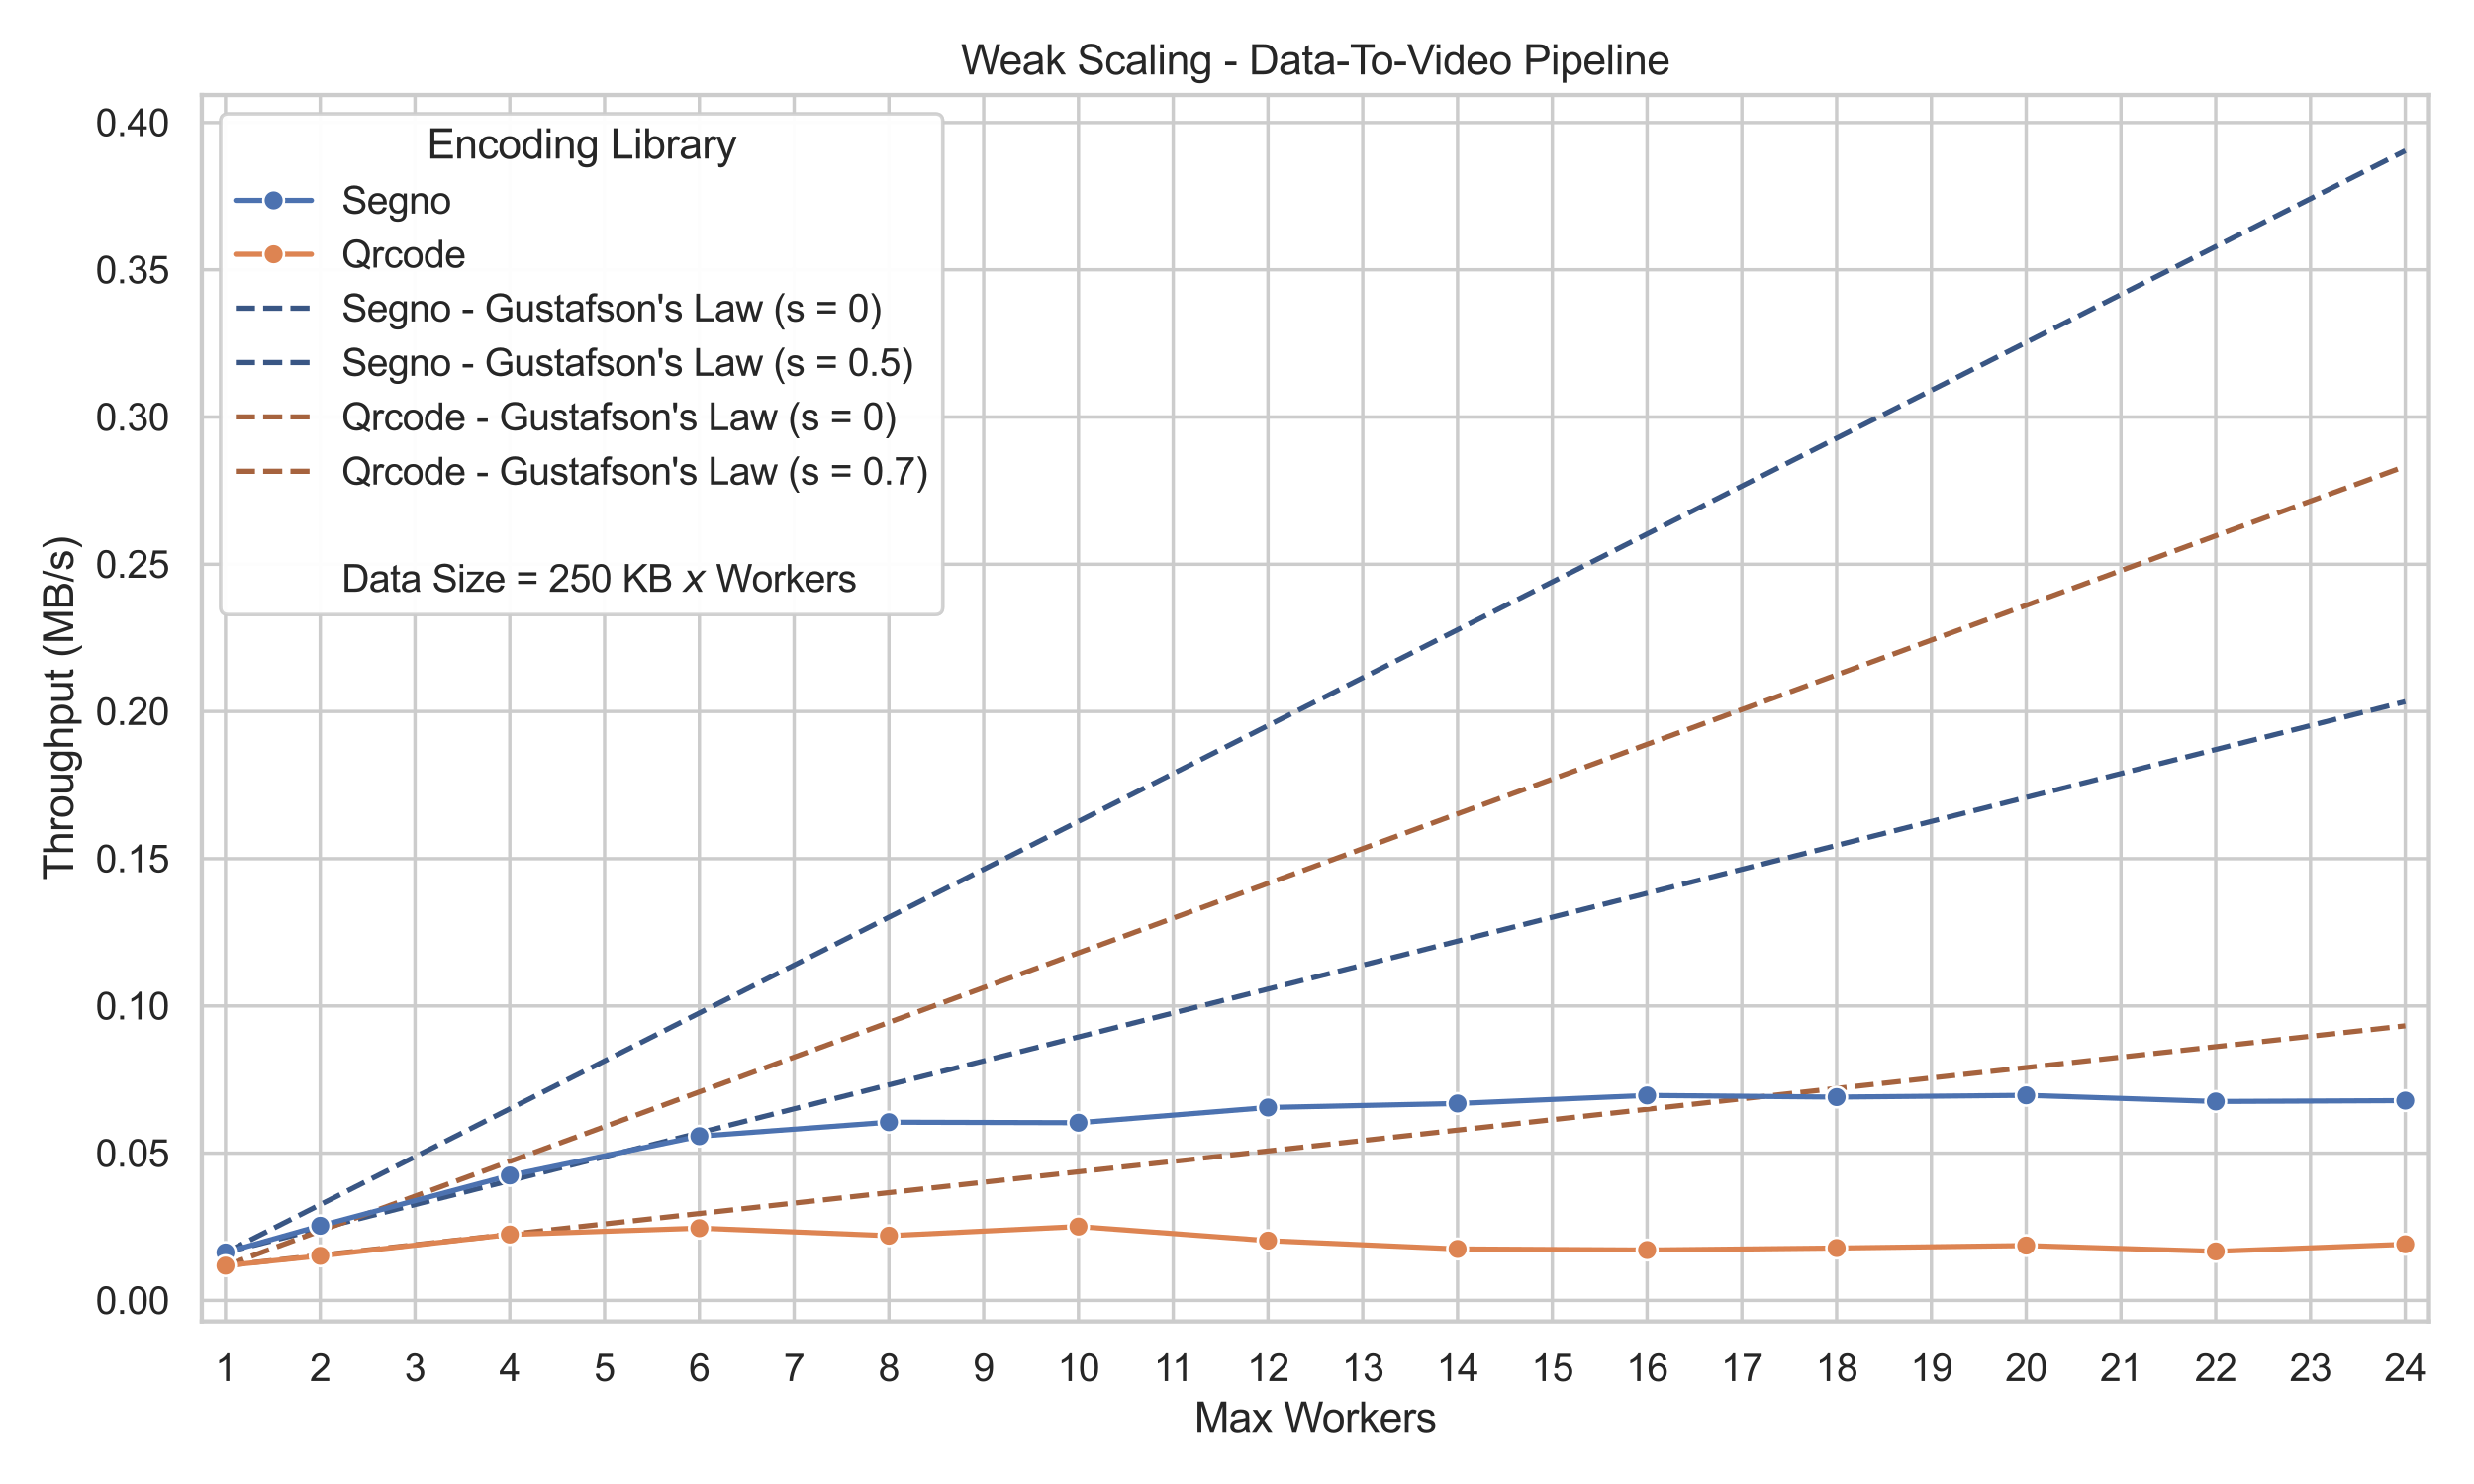 <?xml version="1.0" encoding="utf-8" standalone="no"?>
<!DOCTYPE svg PUBLIC "-//W3C//DTD SVG 1.1//EN"
  "http://www.w3.org/Graphics/SVG/1.1/DTD/svg11.dtd">
<svg xmlns:xlink="http://www.w3.org/1999/xlink" width="720pt" height="432pt" viewBox="0 0 720 432" xmlns="http://www.w3.org/2000/svg" version="1.1">
 <defs>
  <style type="text/css">*{stroke-linejoin: round; stroke-linecap: butt}</style>
 </defs>
 <g id="figure_1">
  <g id="patch_1">
   <path d="M 0 432 
L 720 432 
L 720 0 
L 0 0 
z
" style="fill: #ffffff"/>
  </g>
  <g id="axes_1">
   <g id="patch_2">
    <path d="M 58.736 384.66 
L 706.901 384.66 
L 706.901 27.656 
L 58.736 27.656 
z
" style="fill: #ffffff"/>
   </g>
   <g id="matplotlib.axis_1">
    <g id="xtick_1">
     <g id="line2d_1">
      <path d="M 65.632 384.66 
L 65.632 27.656 
" clip-path="url(#p8070513d98)" style="fill: none; stroke: #cccccc; stroke-linecap: round"/>
     </g>
     <g id="text_1">
      <!-- 1 -->
      <g style="fill: #262626" transform="translate(62.573 402.034) scale(0.11 -0.11)">
       <defs>
        <path id="ArialMT-31" d="M 2384 0 
L 1822 0 
L 1822 3584 
Q 1619 3391 1289 3197 
Q 959 3003 697 2906 
L 697 3450 
Q 1169 3672 1522 3987 
Q 1875 4303 2022 4600 
L 2384 4600 
L 2384 0 
z
" transform="scale(0.016)"/>
       </defs>
       <use xlink:href="#ArialMT-31"/>
      </g>
     </g>
    </g>
    <g id="xtick_2">
     <g id="line2d_2">
      <path d="M 93.213 384.66 
L 93.213 27.656 
" clip-path="url(#p8070513d98)" style="fill: none; stroke: #cccccc; stroke-linecap: round"/>
     </g>
     <g id="text_2">
      <!-- 2 -->
      <g style="fill: #262626" transform="translate(90.155 402.034) scale(0.11 -0.11)">
       <defs>
        <path id="ArialMT-32" d="M 3222 541 
L 3222 0 
L 194 0 
Q 188 203 259 391 
Q 375 700 629 1000 
Q 884 1300 1366 1694 
Q 2113 2306 2375 2664 
Q 2638 3022 2638 3341 
Q 2638 3675 2398 3904 
Q 2159 4134 1775 4134 
Q 1369 4134 1125 3890 
Q 881 3647 878 3216 
L 300 3275 
Q 359 3922 746 4261 
Q 1134 4600 1788 4600 
Q 2447 4600 2831 4234 
Q 3216 3869 3216 3328 
Q 3216 3053 3103 2787 
Q 2991 2522 2730 2228 
Q 2469 1934 1863 1422 
Q 1356 997 1212 845 
Q 1069 694 975 541 
L 3222 541 
z
" transform="scale(0.016)"/>
       </defs>
       <use xlink:href="#ArialMT-32"/>
      </g>
     </g>
    </g>
    <g id="xtick_3">
     <g id="line2d_3">
      <path d="M 120.795 384.66 
L 120.795 27.656 
" clip-path="url(#p8070513d98)" style="fill: none; stroke: #cccccc; stroke-linecap: round"/>
     </g>
     <g id="text_3">
      <!-- 3 -->
      <g style="fill: #262626" transform="translate(117.736 402.034) scale(0.11 -0.11)">
       <defs>
        <path id="ArialMT-33" d="M 269 1209 
L 831 1284 
Q 928 806 1161 595 
Q 1394 384 1728 384 
Q 2125 384 2398 659 
Q 2672 934 2672 1341 
Q 2672 1728 2419 1979 
Q 2166 2231 1775 2231 
Q 1616 2231 1378 2169 
L 1441 2663 
Q 1497 2656 1531 2656 
Q 1891 2656 2178 2843 
Q 2466 3031 2466 3422 
Q 2466 3731 2256 3934 
Q 2047 4138 1716 4138 
Q 1388 4138 1169 3931 
Q 950 3725 888 3313 
L 325 3413 
Q 428 3978 793 4289 
Q 1159 4600 1703 4600 
Q 2078 4600 2393 4439 
Q 2709 4278 2876 4000 
Q 3044 3722 3044 3409 
Q 3044 3113 2884 2869 
Q 2725 2625 2413 2481 
Q 2819 2388 3044 2092 
Q 3269 1797 3269 1353 
Q 3269 753 2831 336 
Q 2394 -81 1725 -81 
Q 1122 -81 723 278 
Q 325 638 269 1209 
z
" transform="scale(0.016)"/>
       </defs>
       <use xlink:href="#ArialMT-33"/>
      </g>
     </g>
    </g>
    <g id="xtick_4">
     <g id="line2d_4">
      <path d="M 148.376 384.66 
L 148.376 27.656 
" clip-path="url(#p8070513d98)" style="fill: none; stroke: #cccccc; stroke-linecap: round"/>
     </g>
     <g id="text_4">
      <!-- 4 -->
      <g style="fill: #262626" transform="translate(145.318 402.034) scale(0.11 -0.11)">
       <defs>
        <path id="ArialMT-34" d="M 2069 0 
L 2069 1097 
L 81 1097 
L 81 1613 
L 2172 4581 
L 2631 4581 
L 2631 1613 
L 3250 1613 
L 3250 1097 
L 2631 1097 
L 2631 0 
L 2069 0 
z
M 2069 1613 
L 2069 3678 
L 634 1613 
L 2069 1613 
z
" transform="scale(0.016)"/>
       </defs>
       <use xlink:href="#ArialMT-34"/>
      </g>
     </g>
    </g>
    <g id="xtick_5">
     <g id="line2d_5">
      <path d="M 175.958 384.66 
L 175.958 27.656 
" clip-path="url(#p8070513d98)" style="fill: none; stroke: #cccccc; stroke-linecap: round"/>
     </g>
     <g id="text_5">
      <!-- 5 -->
      <g style="fill: #262626" transform="translate(172.899 402.034) scale(0.11 -0.11)">
       <defs>
        <path id="ArialMT-35" d="M 266 1200 
L 856 1250 
Q 922 819 1161 601 
Q 1400 384 1738 384 
Q 2144 384 2425 690 
Q 2706 997 2706 1503 
Q 2706 1984 2436 2262 
Q 2166 2541 1728 2541 
Q 1456 2541 1237 2417 
Q 1019 2294 894 2097 
L 366 2166 
L 809 4519 
L 3088 4519 
L 3088 3981 
L 1259 3981 
L 1013 2750 
Q 1425 3038 1878 3038 
Q 2478 3038 2890 2622 
Q 3303 2206 3303 1553 
Q 3303 931 2941 478 
Q 2500 -78 1738 -78 
Q 1113 -78 717 272 
Q 322 622 266 1200 
z
" transform="scale(0.016)"/>
       </defs>
       <use xlink:href="#ArialMT-35"/>
      </g>
     </g>
    </g>
    <g id="xtick_6">
     <g id="line2d_6">
      <path d="M 203.539 384.66 
L 203.539 27.656 
" clip-path="url(#p8070513d98)" style="fill: none; stroke: #cccccc; stroke-linecap: round"/>
     </g>
     <g id="text_6">
      <!-- 6 -->
      <g style="fill: #262626" transform="translate(200.481 402.034) scale(0.11 -0.11)">
       <defs>
        <path id="ArialMT-36" d="M 3184 3459 
L 2625 3416 
Q 2550 3747 2413 3897 
Q 2184 4138 1850 4138 
Q 1581 4138 1378 3988 
Q 1113 3794 959 3422 
Q 806 3050 800 2363 
Q 1003 2672 1297 2822 
Q 1591 2972 1913 2972 
Q 2475 2972 2870 2558 
Q 3266 2144 3266 1488 
Q 3266 1056 3080 686 
Q 2894 316 2569 119 
Q 2244 -78 1831 -78 
Q 1128 -78 684 439 
Q 241 956 241 2144 
Q 241 3472 731 4075 
Q 1159 4600 1884 4600 
Q 2425 4600 2770 4297 
Q 3116 3994 3184 3459 
z
M 888 1484 
Q 888 1194 1011 928 
Q 1134 663 1356 523 
Q 1578 384 1822 384 
Q 2178 384 2434 671 
Q 2691 959 2691 1453 
Q 2691 1928 2437 2201 
Q 2184 2475 1800 2475 
Q 1419 2475 1153 2201 
Q 888 1928 888 1484 
z
" transform="scale(0.016)"/>
       </defs>
       <use xlink:href="#ArialMT-36"/>
      </g>
     </g>
    </g>
    <g id="xtick_7">
     <g id="line2d_7">
      <path d="M 231.121 384.66 
L 231.121 27.656 
" clip-path="url(#p8070513d98)" style="fill: none; stroke: #cccccc; stroke-linecap: round"/>
     </g>
     <g id="text_7">
      <!-- 7 -->
      <g style="fill: #262626" transform="translate(228.062 402.034) scale(0.11 -0.11)">
       <defs>
        <path id="ArialMT-37" d="M 303 3981 
L 303 4522 
L 3269 4522 
L 3269 4084 
Q 2831 3619 2401 2847 
Q 1972 2075 1738 1259 
Q 1569 684 1522 0 
L 944 0 
Q 953 541 1156 1306 
Q 1359 2072 1739 2783 
Q 2119 3494 2547 3981 
L 303 3981 
z
" transform="scale(0.016)"/>
       </defs>
       <use xlink:href="#ArialMT-37"/>
      </g>
     </g>
    </g>
    <g id="xtick_8">
     <g id="line2d_8">
      <path d="M 258.702 384.66 
L 258.702 27.656 
" clip-path="url(#p8070513d98)" style="fill: none; stroke: #cccccc; stroke-linecap: round"/>
     </g>
     <g id="text_8">
      <!-- 8 -->
      <g style="fill: #262626" transform="translate(255.644 402.034) scale(0.11 -0.11)">
       <defs>
        <path id="ArialMT-38" d="M 1131 2484 
Q 781 2613 612 2850 
Q 444 3088 444 3419 
Q 444 3919 803 4259 
Q 1163 4600 1759 4600 
Q 2359 4600 2725 4251 
Q 3091 3903 3091 3403 
Q 3091 3084 2923 2848 
Q 2756 2613 2416 2484 
Q 2838 2347 3058 2040 
Q 3278 1734 3278 1309 
Q 3278 722 2862 322 
Q 2447 -78 1769 -78 
Q 1091 -78 675 323 
Q 259 725 259 1325 
Q 259 1772 486 2073 
Q 713 2375 1131 2484 
z
M 1019 3438 
Q 1019 3113 1228 2906 
Q 1438 2700 1772 2700 
Q 2097 2700 2305 2904 
Q 2513 3109 2513 3406 
Q 2513 3716 2298 3927 
Q 2084 4138 1766 4138 
Q 1444 4138 1231 3931 
Q 1019 3725 1019 3438 
z
M 838 1322 
Q 838 1081 952 856 
Q 1066 631 1291 507 
Q 1516 384 1775 384 
Q 2178 384 2440 643 
Q 2703 903 2703 1303 
Q 2703 1709 2433 1975 
Q 2163 2241 1756 2241 
Q 1359 2241 1098 1978 
Q 838 1716 838 1322 
z
" transform="scale(0.016)"/>
       </defs>
       <use xlink:href="#ArialMT-38"/>
      </g>
     </g>
    </g>
    <g id="xtick_9">
     <g id="line2d_9">
      <path d="M 286.284 384.66 
L 286.284 27.656 
" clip-path="url(#p8070513d98)" style="fill: none; stroke: #cccccc; stroke-linecap: round"/>
     </g>
     <g id="text_9">
      <!-- 9 -->
      <g style="fill: #262626" transform="translate(283.225 402.034) scale(0.11 -0.11)">
       <defs>
        <path id="ArialMT-39" d="M 350 1059 
L 891 1109 
Q 959 728 1153 556 
Q 1347 384 1650 384 
Q 1909 384 2104 503 
Q 2300 622 2425 820 
Q 2550 1019 2634 1356 
Q 2719 1694 2719 2044 
Q 2719 2081 2716 2156 
Q 2547 1888 2255 1720 
Q 1963 1553 1622 1553 
Q 1053 1553 659 1965 
Q 266 2378 266 3053 
Q 266 3750 677 4175 
Q 1088 4600 1706 4600 
Q 2153 4600 2523 4359 
Q 2894 4119 3086 3673 
Q 3278 3228 3278 2384 
Q 3278 1506 3087 986 
Q 2897 466 2520 194 
Q 2144 -78 1638 -78 
Q 1100 -78 759 220 
Q 419 519 350 1059 
z
M 2653 3081 
Q 2653 3566 2395 3850 
Q 2138 4134 1775 4134 
Q 1400 4134 1122 3828 
Q 844 3522 844 3034 
Q 844 2597 1108 2323 
Q 1372 2050 1759 2050 
Q 2150 2050 2401 2323 
Q 2653 2597 2653 3081 
z
" transform="scale(0.016)"/>
       </defs>
       <use xlink:href="#ArialMT-39"/>
      </g>
     </g>
    </g>
    <g id="xtick_10">
     <g id="line2d_10">
      <path d="M 313.865 384.66 
L 313.865 27.656 
" clip-path="url(#p8070513d98)" style="fill: none; stroke: #cccccc; stroke-linecap: round"/>
     </g>
     <g id="text_10">
      <!-- 10 -->
      <g style="fill: #262626" transform="translate(307.748 402.034) scale(0.11 -0.11)">
       <defs>
        <path id="ArialMT-30" d="M 266 2259 
Q 266 3072 433 3567 
Q 600 4063 929 4331 
Q 1259 4600 1759 4600 
Q 2128 4600 2406 4451 
Q 2684 4303 2865 4023 
Q 3047 3744 3150 3342 
Q 3253 2941 3253 2259 
Q 3253 1453 3087 958 
Q 2922 463 2592 192 
Q 2263 -78 1759 -78 
Q 1097 -78 719 397 
Q 266 969 266 2259 
z
M 844 2259 
Q 844 1131 1108 757 
Q 1372 384 1759 384 
Q 2147 384 2411 759 
Q 2675 1134 2675 2259 
Q 2675 3391 2411 3762 
Q 2147 4134 1753 4134 
Q 1366 4134 1134 3806 
Q 844 3388 844 2259 
z
" transform="scale(0.016)"/>
       </defs>
       <use xlink:href="#ArialMT-31"/>
       <use xlink:href="#ArialMT-30" transform="translate(55.615 0)"/>
      </g>
     </g>
    </g>
    <g id="xtick_11">
     <g id="line2d_11">
      <path d="M 341.446 384.66 
L 341.446 27.656 
" clip-path="url(#p8070513d98)" style="fill: none; stroke: #cccccc; stroke-linecap: round"/>
     </g>
     <g id="text_11">
      <!-- 11 -->
      <g style="fill: #262626" transform="translate(335.735 402.034) scale(0.11 -0.11)">
       <use xlink:href="#ArialMT-31"/>
       <use xlink:href="#ArialMT-31" transform="translate(48.24 0)"/>
      </g>
     </g>
    </g>
    <g id="xtick_12">
     <g id="line2d_12">
      <path d="M 369.028 384.66 
L 369.028 27.656 
" clip-path="url(#p8070513d98)" style="fill: none; stroke: #cccccc; stroke-linecap: round"/>
     </g>
     <g id="text_12">
      <!-- 12 -->
      <g style="fill: #262626" transform="translate(362.911 402.034) scale(0.11 -0.11)">
       <use xlink:href="#ArialMT-31"/>
       <use xlink:href="#ArialMT-32" transform="translate(55.615 0)"/>
      </g>
     </g>
    </g>
    <g id="xtick_13">
     <g id="line2d_13">
      <path d="M 396.609 384.66 
L 396.609 27.656 
" clip-path="url(#p8070513d98)" style="fill: none; stroke: #cccccc; stroke-linecap: round"/>
     </g>
     <g id="text_13">
      <!-- 13 -->
      <g style="fill: #262626" transform="translate(390.492 402.034) scale(0.11 -0.11)">
       <use xlink:href="#ArialMT-31"/>
       <use xlink:href="#ArialMT-33" transform="translate(55.615 0)"/>
      </g>
     </g>
    </g>
    <g id="xtick_14">
     <g id="line2d_14">
      <path d="M 424.191 384.66 
L 424.191 27.656 
" clip-path="url(#p8070513d98)" style="fill: none; stroke: #cccccc; stroke-linecap: round"/>
     </g>
     <g id="text_14">
      <!-- 14 -->
      <g style="fill: #262626" transform="translate(418.074 402.034) scale(0.11 -0.11)">
       <use xlink:href="#ArialMT-31"/>
       <use xlink:href="#ArialMT-34" transform="translate(55.615 0)"/>
      </g>
     </g>
    </g>
    <g id="xtick_15">
     <g id="line2d_15">
      <path d="M 451.772 384.66 
L 451.772 27.656 
" clip-path="url(#p8070513d98)" style="fill: none; stroke: #cccccc; stroke-linecap: round"/>
     </g>
     <g id="text_15">
      <!-- 15 -->
      <g style="fill: #262626" transform="translate(445.655 402.034) scale(0.11 -0.11)">
       <use xlink:href="#ArialMT-31"/>
       <use xlink:href="#ArialMT-35" transform="translate(55.615 0)"/>
      </g>
     </g>
    </g>
    <g id="xtick_16">
     <g id="line2d_16">
      <path d="M 479.354 384.66 
L 479.354 27.656 
" clip-path="url(#p8070513d98)" style="fill: none; stroke: #cccccc; stroke-linecap: round"/>
     </g>
     <g id="text_16">
      <!-- 16 -->
      <g style="fill: #262626" transform="translate(473.237 402.034) scale(0.11 -0.11)">
       <use xlink:href="#ArialMT-31"/>
       <use xlink:href="#ArialMT-36" transform="translate(55.615 0)"/>
      </g>
     </g>
    </g>
    <g id="xtick_17">
     <g id="line2d_17">
      <path d="M 506.935 384.66 
L 506.935 27.656 
" clip-path="url(#p8070513d98)" style="fill: none; stroke: #cccccc; stroke-linecap: round"/>
     </g>
     <g id="text_17">
      <!-- 17 -->
      <g style="fill: #262626" transform="translate(500.818 402.034) scale(0.11 -0.11)">
       <use xlink:href="#ArialMT-31"/>
       <use xlink:href="#ArialMT-37" transform="translate(55.615 0)"/>
      </g>
     </g>
    </g>
    <g id="xtick_18">
     <g id="line2d_18">
      <path d="M 534.517 384.66 
L 534.517 27.656 
" clip-path="url(#p8070513d98)" style="fill: none; stroke: #cccccc; stroke-linecap: round"/>
     </g>
     <g id="text_18">
      <!-- 18 -->
      <g style="fill: #262626" transform="translate(528.4 402.034) scale(0.11 -0.11)">
       <use xlink:href="#ArialMT-31"/>
       <use xlink:href="#ArialMT-38" transform="translate(55.615 0)"/>
      </g>
     </g>
    </g>
    <g id="xtick_19">
     <g id="line2d_19">
      <path d="M 562.098 384.66 
L 562.098 27.656 
" clip-path="url(#p8070513d98)" style="fill: none; stroke: #cccccc; stroke-linecap: round"/>
     </g>
     <g id="text_19">
      <!-- 19 -->
      <g style="fill: #262626" transform="translate(555.981 402.034) scale(0.11 -0.11)">
       <use xlink:href="#ArialMT-31"/>
       <use xlink:href="#ArialMT-39" transform="translate(55.615 0)"/>
      </g>
     </g>
    </g>
    <g id="xtick_20">
     <g id="line2d_20">
      <path d="M 589.68 384.66 
L 589.68 27.656 
" clip-path="url(#p8070513d98)" style="fill: none; stroke: #cccccc; stroke-linecap: round"/>
     </g>
     <g id="text_20">
      <!-- 20 -->
      <g style="fill: #262626" transform="translate(583.563 402.034) scale(0.11 -0.11)">
       <use xlink:href="#ArialMT-32"/>
       <use xlink:href="#ArialMT-30" transform="translate(55.615 0)"/>
      </g>
     </g>
    </g>
    <g id="xtick_21">
     <g id="line2d_21">
      <path d="M 617.261 384.66 
L 617.261 27.656 
" clip-path="url(#p8070513d98)" style="fill: none; stroke: #cccccc; stroke-linecap: round"/>
     </g>
     <g id="text_21">
      <!-- 21 -->
      <g style="fill: #262626" transform="translate(611.144 402.034) scale(0.11 -0.11)">
       <use xlink:href="#ArialMT-32"/>
       <use xlink:href="#ArialMT-31" transform="translate(55.615 0)"/>
      </g>
     </g>
    </g>
    <g id="xtick_22">
     <g id="line2d_22">
      <path d="M 644.843 384.66 
L 644.843 27.656 
" clip-path="url(#p8070513d98)" style="fill: none; stroke: #cccccc; stroke-linecap: round"/>
     </g>
     <g id="text_22">
      <!-- 22 -->
      <g style="fill: #262626" transform="translate(638.726 402.034) scale(0.11 -0.11)">
       <use xlink:href="#ArialMT-32"/>
       <use xlink:href="#ArialMT-32" transform="translate(55.615 0)"/>
      </g>
     </g>
    </g>
    <g id="xtick_23">
     <g id="line2d_23">
      <path d="M 672.424 384.66 
L 672.424 27.656 
" clip-path="url(#p8070513d98)" style="fill: none; stroke: #cccccc; stroke-linecap: round"/>
     </g>
     <g id="text_23">
      <!-- 23 -->
      <g style="fill: #262626" transform="translate(666.307 402.034) scale(0.11 -0.11)">
       <use xlink:href="#ArialMT-32"/>
       <use xlink:href="#ArialMT-33" transform="translate(55.615 0)"/>
      </g>
     </g>
    </g>
    <g id="xtick_24">
     <g id="line2d_24">
      <path d="M 700.006 384.66 
L 700.006 27.656 
" clip-path="url(#p8070513d98)" style="fill: none; stroke: #cccccc; stroke-linecap: round"/>
     </g>
     <g id="text_24">
      <!-- 24 -->
      <g style="fill: #262626" transform="translate(693.889 402.034) scale(0.11 -0.11)">
       <use xlink:href="#ArialMT-32"/>
       <use xlink:href="#ArialMT-34" transform="translate(55.615 0)"/>
      </g>
     </g>
    </g>
    <g id="text_25">
     <!-- Max Workers -->
     <g style="fill: #262626" transform="translate(347.59 416.809) scale(0.12 -0.12)">
      <defs>
       <path id="ArialMT-4d" d="M 475 0 
L 475 4581 
L 1388 4581 
L 2472 1338 
Q 2622 884 2691 659 
Q 2769 909 2934 1394 
L 4031 4581 
L 4847 4581 
L 4847 0 
L 4263 0 
L 4263 3834 
L 2931 0 
L 2384 0 
L 1059 3900 
L 1059 0 
L 475 0 
z
" transform="scale(0.016)"/>
       <path id="ArialMT-61" d="M 2588 409 
Q 2275 144 1986 34 
Q 1697 -75 1366 -75 
Q 819 -75 525 192 
Q 231 459 231 875 
Q 231 1119 342 1320 
Q 453 1522 633 1644 
Q 813 1766 1038 1828 
Q 1203 1872 1538 1913 
Q 2219 1994 2541 2106 
Q 2544 2222 2544 2253 
Q 2544 2597 2384 2738 
Q 2169 2928 1744 2928 
Q 1347 2928 1158 2789 
Q 969 2650 878 2297 
L 328 2372 
Q 403 2725 575 2942 
Q 747 3159 1072 3276 
Q 1397 3394 1825 3394 
Q 2250 3394 2515 3294 
Q 2781 3194 2906 3042 
Q 3031 2891 3081 2659 
Q 3109 2516 3109 2141 
L 3109 1391 
Q 3109 606 3145 398 
Q 3181 191 3288 0 
L 2700 0 
Q 2613 175 2588 409 
z
M 2541 1666 
Q 2234 1541 1622 1453 
Q 1275 1403 1131 1340 
Q 988 1278 909 1158 
Q 831 1038 831 891 
Q 831 666 1001 516 
Q 1172 366 1500 366 
Q 1825 366 2078 508 
Q 2331 650 2450 897 
Q 2541 1088 2541 1459 
L 2541 1666 
z
" transform="scale(0.016)"/>
       <path id="ArialMT-78" d="M 47 0 
L 1259 1725 
L 138 3319 
L 841 3319 
L 1350 2541 
Q 1494 2319 1581 2169 
Q 1719 2375 1834 2534 
L 2394 3319 
L 3066 3319 
L 1919 1756 
L 3153 0 
L 2463 0 
L 1781 1031 
L 1600 1309 
L 728 0 
L 47 0 
z
" transform="scale(0.016)"/>
       <path id="ArialMT-20" transform="scale(0.016)"/>
       <path id="ArialMT-57" d="M 1294 0 
L 78 4581 
L 700 4581 
L 1397 1578 
Q 1509 1106 1591 641 
Q 1766 1375 1797 1488 
L 2669 4581 
L 3400 4581 
L 4056 2263 
Q 4303 1400 4413 641 
Q 4500 1075 4641 1638 
L 5359 4581 
L 5969 4581 
L 4713 0 
L 4128 0 
L 3163 3491 
Q 3041 3928 3019 4028 
Q 2947 3713 2884 3491 
L 1913 0 
L 1294 0 
z
" transform="scale(0.016)"/>
       <path id="ArialMT-6f" d="M 213 1659 
Q 213 2581 725 3025 
Q 1153 3394 1769 3394 
Q 2453 3394 2887 2945 
Q 3322 2497 3322 1706 
Q 3322 1066 3130 698 
Q 2938 331 2570 128 
Q 2203 -75 1769 -75 
Q 1072 -75 642 372 
Q 213 819 213 1659 
z
M 791 1659 
Q 791 1022 1069 705 
Q 1347 388 1769 388 
Q 2188 388 2466 706 
Q 2744 1025 2744 1678 
Q 2744 2294 2464 2611 
Q 2184 2928 1769 2928 
Q 1347 2928 1069 2612 
Q 791 2297 791 1659 
z
" transform="scale(0.016)"/>
       <path id="ArialMT-72" d="M 416 0 
L 416 3319 
L 922 3319 
L 922 2816 
Q 1116 3169 1280 3281 
Q 1444 3394 1641 3394 
Q 1925 3394 2219 3213 
L 2025 2691 
Q 1819 2813 1613 2813 
Q 1428 2813 1281 2702 
Q 1134 2591 1072 2394 
Q 978 2094 978 1738 
L 978 0 
L 416 0 
z
" transform="scale(0.016)"/>
       <path id="ArialMT-6b" d="M 425 0 
L 425 4581 
L 988 4581 
L 988 1969 
L 2319 3319 
L 3047 3319 
L 1778 2088 
L 3175 0 
L 2481 0 
L 1384 1697 
L 988 1316 
L 988 0 
L 425 0 
z
" transform="scale(0.016)"/>
       <path id="ArialMT-65" d="M 2694 1069 
L 3275 997 
Q 3138 488 2766 206 
Q 2394 -75 1816 -75 
Q 1088 -75 661 373 
Q 234 822 234 1631 
Q 234 2469 665 2931 
Q 1097 3394 1784 3394 
Q 2450 3394 2872 2941 
Q 3294 2488 3294 1666 
Q 3294 1616 3291 1516 
L 816 1516 
Q 847 969 1125 678 
Q 1403 388 1819 388 
Q 2128 388 2347 550 
Q 2566 713 2694 1069 
z
M 847 1978 
L 2700 1978 
Q 2663 2397 2488 2606 
Q 2219 2931 1791 2931 
Q 1403 2931 1139 2672 
Q 875 2413 847 1978 
z
" transform="scale(0.016)"/>
       <path id="ArialMT-73" d="M 197 991 
L 753 1078 
Q 800 744 1014 566 
Q 1228 388 1613 388 
Q 2000 388 2187 545 
Q 2375 703 2375 916 
Q 2375 1106 2209 1216 
Q 2094 1291 1634 1406 
Q 1016 1563 777 1677 
Q 538 1791 414 1992 
Q 291 2194 291 2438 
Q 291 2659 392 2848 
Q 494 3038 669 3163 
Q 800 3259 1026 3326 
Q 1253 3394 1513 3394 
Q 1903 3394 2198 3281 
Q 2494 3169 2634 2976 
Q 2775 2784 2828 2463 
L 2278 2388 
Q 2241 2644 2061 2787 
Q 1881 2931 1553 2931 
Q 1166 2931 1000 2803 
Q 834 2675 834 2503 
Q 834 2394 903 2306 
Q 972 2216 1119 2156 
Q 1203 2125 1616 2013 
Q 2213 1853 2448 1751 
Q 2684 1650 2818 1456 
Q 2953 1263 2953 975 
Q 2953 694 2789 445 
Q 2625 197 2315 61 
Q 2006 -75 1616 -75 
Q 969 -75 630 194 
Q 291 463 197 991 
z
" transform="scale(0.016)"/>
      </defs>
      <use xlink:href="#ArialMT-4d"/>
      <use xlink:href="#ArialMT-61" transform="translate(83.301 0)"/>
      <use xlink:href="#ArialMT-78" transform="translate(138.916 0)"/>
      <use xlink:href="#ArialMT-20" transform="translate(188.916 0)"/>
      <use xlink:href="#ArialMT-57" transform="translate(216.699 0)"/>
      <use xlink:href="#ArialMT-6f" transform="translate(309.334 0)"/>
      <use xlink:href="#ArialMT-72" transform="translate(364.949 0)"/>
      <use xlink:href="#ArialMT-6b" transform="translate(398.25 0)"/>
      <use xlink:href="#ArialMT-65" transform="translate(448.25 0)"/>
      <use xlink:href="#ArialMT-72" transform="translate(503.865 0)"/>
      <use xlink:href="#ArialMT-73" transform="translate(537.166 0)"/>
     </g>
    </g>
   </g>
   <g id="matplotlib.axis_2">
    <g id="ytick_1">
     <g id="line2d_25">
      <path d="M 58.736 378.55 
L 706.901 378.55 
" clip-path="url(#p8070513d98)" style="fill: none; stroke: #cccccc; stroke-linecap: round"/>
     </g>
     <g id="text_26">
      <!-- 0.00 -->
      <g style="fill: #262626" transform="translate(27.829 382.487) scale(0.11 -0.11)">
       <defs>
        <path id="ArialMT-2e" d="M 581 0 
L 581 641 
L 1222 641 
L 1222 0 
L 581 0 
z
" transform="scale(0.016)"/>
       </defs>
       <use xlink:href="#ArialMT-30"/>
       <use xlink:href="#ArialMT-2e" transform="translate(55.615 0)"/>
       <use xlink:href="#ArialMT-30" transform="translate(83.398 0)"/>
       <use xlink:href="#ArialMT-30" transform="translate(139.014 0)"/>
      </g>
     </g>
    </g>
    <g id="ytick_2">
     <g id="line2d_26">
      <path d="M 58.736 335.69 
L 706.901 335.69 
" clip-path="url(#p8070513d98)" style="fill: none; stroke: #cccccc; stroke-linecap: round"/>
     </g>
     <g id="text_27">
      <!-- 0.05 -->
      <g style="fill: #262626" transform="translate(27.829 339.627) scale(0.11 -0.11)">
       <use xlink:href="#ArialMT-30"/>
       <use xlink:href="#ArialMT-2e" transform="translate(55.615 0)"/>
       <use xlink:href="#ArialMT-30" transform="translate(83.398 0)"/>
       <use xlink:href="#ArialMT-35" transform="translate(139.014 0)"/>
      </g>
     </g>
    </g>
    <g id="ytick_3">
     <g id="line2d_27">
      <path d="M 58.736 292.831 
L 706.901 292.831 
" clip-path="url(#p8070513d98)" style="fill: none; stroke: #cccccc; stroke-linecap: round"/>
     </g>
     <g id="text_28">
      <!-- 0.10 -->
      <g style="fill: #262626" transform="translate(27.829 296.768) scale(0.11 -0.11)">
       <use xlink:href="#ArialMT-30"/>
       <use xlink:href="#ArialMT-2e" transform="translate(55.615 0)"/>
       <use xlink:href="#ArialMT-31" transform="translate(83.398 0)"/>
       <use xlink:href="#ArialMT-30" transform="translate(139.014 0)"/>
      </g>
     </g>
    </g>
    <g id="ytick_4">
     <g id="line2d_28">
      <path d="M 58.736 249.971 
L 706.901 249.971 
" clip-path="url(#p8070513d98)" style="fill: none; stroke: #cccccc; stroke-linecap: round"/>
     </g>
     <g id="text_29">
      <!-- 0.15 -->
      <g style="fill: #262626" transform="translate(27.829 253.908) scale(0.11 -0.11)">
       <use xlink:href="#ArialMT-30"/>
       <use xlink:href="#ArialMT-2e" transform="translate(55.615 0)"/>
       <use xlink:href="#ArialMT-31" transform="translate(83.398 0)"/>
       <use xlink:href="#ArialMT-35" transform="translate(139.014 0)"/>
      </g>
     </g>
    </g>
    <g id="ytick_5">
     <g id="line2d_29">
      <path d="M 58.736 207.112 
L 706.901 207.112 
" clip-path="url(#p8070513d98)" style="fill: none; stroke: #cccccc; stroke-linecap: round"/>
     </g>
     <g id="text_30">
      <!-- 0.20 -->
      <g style="fill: #262626" transform="translate(27.829 211.048) scale(0.11 -0.11)">
       <use xlink:href="#ArialMT-30"/>
       <use xlink:href="#ArialMT-2e" transform="translate(55.615 0)"/>
       <use xlink:href="#ArialMT-32" transform="translate(83.398 0)"/>
       <use xlink:href="#ArialMT-30" transform="translate(139.014 0)"/>
      </g>
     </g>
    </g>
    <g id="ytick_6">
     <g id="line2d_30">
      <path d="M 58.736 164.252 
L 706.901 164.252 
" clip-path="url(#p8070513d98)" style="fill: none; stroke: #cccccc; stroke-linecap: round"/>
     </g>
     <g id="text_31">
      <!-- 0.25 -->
      <g style="fill: #262626" transform="translate(27.829 168.189) scale(0.11 -0.11)">
       <use xlink:href="#ArialMT-30"/>
       <use xlink:href="#ArialMT-2e" transform="translate(55.615 0)"/>
       <use xlink:href="#ArialMT-32" transform="translate(83.398 0)"/>
       <use xlink:href="#ArialMT-35" transform="translate(139.014 0)"/>
      </g>
     </g>
    </g>
    <g id="ytick_7">
     <g id="line2d_31">
      <path d="M 58.736 121.392 
L 706.901 121.392 
" clip-path="url(#p8070513d98)" style="fill: none; stroke: #cccccc; stroke-linecap: round"/>
     </g>
     <g id="text_32">
      <!-- 0.30 -->
      <g style="fill: #262626" transform="translate(27.829 125.329) scale(0.11 -0.11)">
       <use xlink:href="#ArialMT-30"/>
       <use xlink:href="#ArialMT-2e" transform="translate(55.615 0)"/>
       <use xlink:href="#ArialMT-33" transform="translate(83.398 0)"/>
       <use xlink:href="#ArialMT-30" transform="translate(139.014 0)"/>
      </g>
     </g>
    </g>
    <g id="ytick_8">
     <g id="line2d_32">
      <path d="M 58.736 78.533 
L 706.901 78.533 
" clip-path="url(#p8070513d98)" style="fill: none; stroke: #cccccc; stroke-linecap: round"/>
     </g>
     <g id="text_33">
      <!-- 0.35 -->
      <g style="fill: #262626" transform="translate(27.829 82.47) scale(0.11 -0.11)">
       <use xlink:href="#ArialMT-30"/>
       <use xlink:href="#ArialMT-2e" transform="translate(55.615 0)"/>
       <use xlink:href="#ArialMT-33" transform="translate(83.398 0)"/>
       <use xlink:href="#ArialMT-35" transform="translate(139.014 0)"/>
      </g>
     </g>
    </g>
    <g id="ytick_9">
     <g id="line2d_33">
      <path d="M 58.736 35.673 
L 706.901 35.673 
" clip-path="url(#p8070513d98)" style="fill: none; stroke: #cccccc; stroke-linecap: round"/>
     </g>
     <g id="text_34">
      <!-- 0.40 -->
      <g style="fill: #262626" transform="translate(27.829 39.61) scale(0.11 -0.11)">
       <use xlink:href="#ArialMT-30"/>
       <use xlink:href="#ArialMT-2e" transform="translate(55.615 0)"/>
       <use xlink:href="#ArialMT-34" transform="translate(83.398 0)"/>
       <use xlink:href="#ArialMT-30" transform="translate(139.014 0)"/>
      </g>
     </g>
    </g>
    <g id="text_35">
     <!-- Throughput (MB/s) -->
     <g style="fill: #262626" transform="translate(21.304 256.173) rotate(-90) scale(0.12 -0.12)">
      <defs>
       <path id="ArialMT-54" d="M 1659 0 
L 1659 4041 
L 150 4041 
L 150 4581 
L 3781 4581 
L 3781 4041 
L 2266 4041 
L 2266 0 
L 1659 0 
z
" transform="scale(0.016)"/>
       <path id="ArialMT-68" d="M 422 0 
L 422 4581 
L 984 4581 
L 984 2938 
Q 1378 3394 1978 3394 
Q 2347 3394 2619 3248 
Q 2891 3103 3008 2847 
Q 3125 2591 3125 2103 
L 3125 0 
L 2563 0 
L 2563 2103 
Q 2563 2525 2380 2717 
Q 2197 2909 1863 2909 
Q 1613 2909 1392 2779 
Q 1172 2650 1078 2428 
Q 984 2206 984 1816 
L 984 0 
L 422 0 
z
" transform="scale(0.016)"/>
       <path id="ArialMT-75" d="M 2597 0 
L 2597 488 
Q 2209 -75 1544 -75 
Q 1250 -75 995 37 
Q 741 150 617 320 
Q 494 491 444 738 
Q 409 903 409 1263 
L 409 3319 
L 972 3319 
L 972 1478 
Q 972 1038 1006 884 
Q 1059 663 1231 536 
Q 1403 409 1656 409 
Q 1909 409 2131 539 
Q 2353 669 2445 892 
Q 2538 1116 2538 1541 
L 2538 3319 
L 3100 3319 
L 3100 0 
L 2597 0 
z
" transform="scale(0.016)"/>
       <path id="ArialMT-67" d="M 319 -275 
L 866 -356 
Q 900 -609 1056 -725 
Q 1266 -881 1628 -881 
Q 2019 -881 2231 -725 
Q 2444 -569 2519 -288 
Q 2563 -116 2559 434 
Q 2191 0 1641 0 
Q 956 0 581 494 
Q 206 988 206 1678 
Q 206 2153 378 2554 
Q 550 2956 876 3175 
Q 1203 3394 1644 3394 
Q 2231 3394 2613 2919 
L 2613 3319 
L 3131 3319 
L 3131 450 
Q 3131 -325 2973 -648 
Q 2816 -972 2473 -1159 
Q 2131 -1347 1631 -1347 
Q 1038 -1347 672 -1080 
Q 306 -813 319 -275 
z
M 784 1719 
Q 784 1066 1043 766 
Q 1303 466 1694 466 
Q 2081 466 2343 764 
Q 2606 1063 2606 1700 
Q 2606 2309 2336 2618 
Q 2066 2928 1684 2928 
Q 1309 2928 1046 2623 
Q 784 2319 784 1719 
z
" transform="scale(0.016)"/>
       <path id="ArialMT-70" d="M 422 -1272 
L 422 3319 
L 934 3319 
L 934 2888 
Q 1116 3141 1344 3267 
Q 1572 3394 1897 3394 
Q 2322 3394 2647 3175 
Q 2972 2956 3137 2557 
Q 3303 2159 3303 1684 
Q 3303 1175 3120 767 
Q 2938 359 2589 142 
Q 2241 -75 1856 -75 
Q 1575 -75 1351 44 
Q 1128 163 984 344 
L 984 -1272 
L 422 -1272 
z
M 931 1641 
Q 931 1000 1190 694 
Q 1450 388 1819 388 
Q 2194 388 2461 705 
Q 2728 1022 2728 1688 
Q 2728 2322 2467 2637 
Q 2206 2953 1844 2953 
Q 1484 2953 1207 2617 
Q 931 2281 931 1641 
z
" transform="scale(0.016)"/>
       <path id="ArialMT-74" d="M 1650 503 
L 1731 6 
Q 1494 -44 1306 -44 
Q 1000 -44 831 53 
Q 663 150 594 308 
Q 525 466 525 972 
L 525 2881 
L 113 2881 
L 113 3319 
L 525 3319 
L 525 4141 
L 1084 4478 
L 1084 3319 
L 1650 3319 
L 1650 2881 
L 1084 2881 
L 1084 941 
Q 1084 700 1114 631 
Q 1144 563 1211 522 
Q 1278 481 1403 481 
Q 1497 481 1650 503 
z
" transform="scale(0.016)"/>
       <path id="ArialMT-28" d="M 1497 -1347 
Q 1031 -759 709 28 
Q 388 816 388 1659 
Q 388 2403 628 3084 
Q 909 3875 1497 4659 
L 1900 4659 
Q 1522 4009 1400 3731 
Q 1209 3300 1100 2831 
Q 966 2247 966 1656 
Q 966 153 1900 -1347 
L 1497 -1347 
z
" transform="scale(0.016)"/>
       <path id="ArialMT-42" d="M 469 0 
L 469 4581 
L 2188 4581 
Q 2713 4581 3030 4442 
Q 3347 4303 3526 4014 
Q 3706 3725 3706 3409 
Q 3706 3116 3547 2856 
Q 3388 2597 3066 2438 
Q 3481 2316 3704 2022 
Q 3928 1728 3928 1328 
Q 3928 1006 3792 729 
Q 3656 453 3456 303 
Q 3256 153 2954 76 
Q 2653 0 2216 0 
L 469 0 
z
M 1075 2656 
L 2066 2656 
Q 2469 2656 2644 2709 
Q 2875 2778 2992 2937 
Q 3109 3097 3109 3338 
Q 3109 3566 3000 3739 
Q 2891 3913 2687 3977 
Q 2484 4041 1991 4041 
L 1075 4041 
L 1075 2656 
z
M 1075 541 
L 2216 541 
Q 2509 541 2628 563 
Q 2838 600 2978 687 
Q 3119 775 3209 942 
Q 3300 1109 3300 1328 
Q 3300 1584 3169 1773 
Q 3038 1963 2805 2039 
Q 2572 2116 2134 2116 
L 1075 2116 
L 1075 541 
z
" transform="scale(0.016)"/>
       <path id="ArialMT-2f" d="M 0 -78 
L 1328 4659 
L 1778 4659 
L 453 -78 
L 0 -78 
z
" transform="scale(0.016)"/>
       <path id="ArialMT-29" d="M 791 -1347 
L 388 -1347 
Q 1322 153 1322 1656 
Q 1322 2244 1188 2822 
Q 1081 3291 891 3722 
Q 769 4003 388 4659 
L 791 4659 
Q 1378 3875 1659 3084 
Q 1900 2403 1900 1659 
Q 1900 816 1576 28 
Q 1253 -759 791 -1347 
z
" transform="scale(0.016)"/>
      </defs>
      <use xlink:href="#ArialMT-54"/>
      <use xlink:href="#ArialMT-68" transform="translate(61.084 0)"/>
      <use xlink:href="#ArialMT-72" transform="translate(116.699 0)"/>
      <use xlink:href="#ArialMT-6f" transform="translate(150 0)"/>
      <use xlink:href="#ArialMT-75" transform="translate(205.615 0)"/>
      <use xlink:href="#ArialMT-67" transform="translate(261.23 0)"/>
      <use xlink:href="#ArialMT-68" transform="translate(316.846 0)"/>
      <use xlink:href="#ArialMT-70" transform="translate(372.461 0)"/>
      <use xlink:href="#ArialMT-75" transform="translate(428.076 0)"/>
      <use xlink:href="#ArialMT-74" transform="translate(483.691 0)"/>
      <use xlink:href="#ArialMT-20" transform="translate(511.475 0)"/>
      <use xlink:href="#ArialMT-28" transform="translate(539.258 0)"/>
      <use xlink:href="#ArialMT-4d" transform="translate(572.559 0)"/>
      <use xlink:href="#ArialMT-42" transform="translate(655.859 0)"/>
      <use xlink:href="#ArialMT-2f" transform="translate(722.559 0)"/>
      <use xlink:href="#ArialMT-73" transform="translate(750.342 0)"/>
      <use xlink:href="#ArialMT-29" transform="translate(800.342 0)"/>
     </g>
    </g>
   </g>
   <g id="line2d_34">
    <path d="M 65.632 364.606 
L 93.213 350.661 
L 148.376 322.772 
L 203.539 294.883 
L 258.702 266.995 
L 313.865 239.106 
L 369.028 211.217 
L 424.191 183.328 
L 479.354 155.439 
L 534.517 127.55 
L 589.68 99.661 
L 644.843 71.773 
L 700.006 43.884 
" clip-path="url(#p8070513d98)" style="fill: none; stroke-dasharray: 5.55,2.4; stroke-dashoffset: 0; stroke: #395684; stroke-width: 1.5"/>
   </g>
   <g id="line2d_35">
    <path d="M 65.632 364.606 
L 93.213 357.633 
L 148.376 343.689 
L 203.539 329.744 
L 258.702 315.8 
L 313.865 301.856 
L 369.028 287.911 
L 424.191 273.967 
L 479.354 260.022 
L 534.517 246.078 
L 589.68 232.133 
L 644.843 218.189 
L 700.006 204.245 
" clip-path="url(#p8070513d98)" style="fill: none; stroke-dasharray: 5.55,2.4; stroke-dashoffset: 0; stroke: #395684; stroke-width: 1.5"/>
   </g>
   <g id="line2d_36">
    <path d="M 65.632 368.433 
L 93.213 358.315 
L 148.376 338.08 
L 203.539 317.845 
L 258.702 297.61 
L 313.865 277.376 
L 369.028 257.141 
L 424.191 236.906 
L 479.354 216.671 
L 534.517 196.436 
L 589.68 176.201 
L 644.843 155.966 
L 700.006 135.731 
" clip-path="url(#p8070513d98)" style="fill: none; stroke-dasharray: 5.55,2.4; stroke-dashoffset: 0; stroke: #a6633e; stroke-width: 1.5"/>
   </g>
   <g id="line2d_37">
    <path d="M 65.632 368.433 
L 93.213 365.397 
L 148.376 359.327 
L 203.539 353.256 
L 258.702 347.186 
L 313.865 341.115 
L 369.028 335.045 
L 424.191 328.975 
L 479.354 322.904 
L 534.517 316.834 
L 589.68 310.763 
L 644.843 304.693 
L 700.006 298.622 
" clip-path="url(#p8070513d98)" style="fill: none; stroke-dasharray: 5.55,2.4; stroke-dashoffset: 0; stroke: #a6633e; stroke-width: 1.5"/>
   </g>
   <g id="line2d_38">
    <path d="M 65.632 364.606 
L 93.213 356.83 
L 148.376 342.183 
L 203.539 330.739 
L 258.702 326.674 
L 313.865 326.824 
L 369.028 322.394 
L 424.191 321.225 
L 479.354 318.885 
L 534.517 319.366 
L 589.68 318.85 
L 644.843 320.644 
L 700.006 320.391 
" clip-path="url(#p8070513d98)" style="fill: none; stroke: #4c72b0; stroke-width: 1.5; stroke-linecap: round"/>
    <defs>
     <path id="m47b8dfce5c" d="M 0 3 
C 0.796 3 1.559 2.684 2.121 2.121 
C 2.684 1.559 3 0.796 3 0 
C 3 -0.796 2.684 -1.559 2.121 -2.121 
C 1.559 -2.684 0.796 -3 0 -3 
C -0.796 -3 -1.559 -2.684 -2.121 -2.121 
C -2.684 -1.559 -3 -0.796 -3 0 
C -3 0.796 -2.684 1.559 -2.121 2.121 
C -1.559 2.684 -0.796 3 0 3 
z
" style="stroke: #ffffff; stroke-width: 0.75"/>
    </defs>
    <g clip-path="url(#p8070513d98)">
     <use xlink:href="#m47b8dfce5c" x="65.632" y="364.606" style="fill: #4c72b0; stroke: #ffffff; stroke-width: 0.75"/>
     <use xlink:href="#m47b8dfce5c" x="93.213" y="356.83" style="fill: #4c72b0; stroke: #ffffff; stroke-width: 0.75"/>
     <use xlink:href="#m47b8dfce5c" x="148.376" y="342.183" style="fill: #4c72b0; stroke: #ffffff; stroke-width: 0.75"/>
     <use xlink:href="#m47b8dfce5c" x="203.539" y="330.739" style="fill: #4c72b0; stroke: #ffffff; stroke-width: 0.75"/>
     <use xlink:href="#m47b8dfce5c" x="258.702" y="326.674" style="fill: #4c72b0; stroke: #ffffff; stroke-width: 0.75"/>
     <use xlink:href="#m47b8dfce5c" x="313.865" y="326.824" style="fill: #4c72b0; stroke: #ffffff; stroke-width: 0.75"/>
     <use xlink:href="#m47b8dfce5c" x="369.028" y="322.394" style="fill: #4c72b0; stroke: #ffffff; stroke-width: 0.75"/>
     <use xlink:href="#m47b8dfce5c" x="424.191" y="321.225" style="fill: #4c72b0; stroke: #ffffff; stroke-width: 0.75"/>
     <use xlink:href="#m47b8dfce5c" x="479.354" y="318.885" style="fill: #4c72b0; stroke: #ffffff; stroke-width: 0.75"/>
     <use xlink:href="#m47b8dfce5c" x="534.517" y="319.366" style="fill: #4c72b0; stroke: #ffffff; stroke-width: 0.75"/>
     <use xlink:href="#m47b8dfce5c" x="589.68" y="318.85" style="fill: #4c72b0; stroke: #ffffff; stroke-width: 0.75"/>
     <use xlink:href="#m47b8dfce5c" x="644.843" y="320.644" style="fill: #4c72b0; stroke: #ffffff; stroke-width: 0.75"/>
     <use xlink:href="#m47b8dfce5c" x="700.006" y="320.391" style="fill: #4c72b0; stroke: #ffffff; stroke-width: 0.75"/>
    </g>
   </g>
   <g id="line2d_39">
    <path d="M 65.632 368.433 
L 93.213 365.578 
L 148.376 359.37 
L 203.539 357.523 
L 258.702 359.715 
L 313.865 357.055 
L 369.028 361.151 
L 424.191 363.574 
L 479.354 363.884 
L 534.517 363.306 
L 589.68 362.585 
L 644.843 364.285 
L 700.006 362.21 
" clip-path="url(#p8070513d98)" style="fill: none; stroke: #dd8452; stroke-width: 1.5; stroke-linecap: round"/>
    <defs>
     <path id="mbc14b0c6dc" d="M 0 3 
C 0.796 3 1.559 2.684 2.121 2.121 
C 2.684 1.559 3 0.796 3 0 
C 3 -0.796 2.684 -1.559 2.121 -2.121 
C 1.559 -2.684 0.796 -3 0 -3 
C -0.796 -3 -1.559 -2.684 -2.121 -2.121 
C -2.684 -1.559 -3 -0.796 -3 0 
C -3 0.796 -2.684 1.559 -2.121 2.121 
C -1.559 2.684 -0.796 3 0 3 
z
" style="stroke: #ffffff; stroke-width: 0.75"/>
    </defs>
    <g clip-path="url(#p8070513d98)">
     <use xlink:href="#mbc14b0c6dc" x="65.632" y="368.433" style="fill: #dd8452; stroke: #ffffff; stroke-width: 0.75"/>
     <use xlink:href="#mbc14b0c6dc" x="93.213" y="365.578" style="fill: #dd8452; stroke: #ffffff; stroke-width: 0.75"/>
     <use xlink:href="#mbc14b0c6dc" x="148.376" y="359.37" style="fill: #dd8452; stroke: #ffffff; stroke-width: 0.75"/>
     <use xlink:href="#mbc14b0c6dc" x="203.539" y="357.523" style="fill: #dd8452; stroke: #ffffff; stroke-width: 0.75"/>
     <use xlink:href="#mbc14b0c6dc" x="258.702" y="359.715" style="fill: #dd8452; stroke: #ffffff; stroke-width: 0.75"/>
     <use xlink:href="#mbc14b0c6dc" x="313.865" y="357.055" style="fill: #dd8452; stroke: #ffffff; stroke-width: 0.75"/>
     <use xlink:href="#mbc14b0c6dc" x="369.028" y="361.151" style="fill: #dd8452; stroke: #ffffff; stroke-width: 0.75"/>
     <use xlink:href="#mbc14b0c6dc" x="424.191" y="363.574" style="fill: #dd8452; stroke: #ffffff; stroke-width: 0.75"/>
     <use xlink:href="#mbc14b0c6dc" x="479.354" y="363.884" style="fill: #dd8452; stroke: #ffffff; stroke-width: 0.75"/>
     <use xlink:href="#mbc14b0c6dc" x="534.517" y="363.306" style="fill: #dd8452; stroke: #ffffff; stroke-width: 0.75"/>
     <use xlink:href="#mbc14b0c6dc" x="589.68" y="362.585" style="fill: #dd8452; stroke: #ffffff; stroke-width: 0.75"/>
     <use xlink:href="#mbc14b0c6dc" x="644.843" y="364.285" style="fill: #dd8452; stroke: #ffffff; stroke-width: 0.75"/>
     <use xlink:href="#mbc14b0c6dc" x="700.006" y="362.21" style="fill: #dd8452; stroke: #ffffff; stroke-width: 0.75"/>
    </g>
   </g>
   <g id="line2d_40"/>
   <g id="line2d_41"/>
   <g id="patch_3">
    <path d="M 58.736 384.66 
L 58.736 27.656 
" style="fill: none; stroke: #cccccc; stroke-width: 1.25; stroke-linejoin: miter; stroke-linecap: square"/>
   </g>
   <g id="patch_4">
    <path d="M 706.901 384.66 
L 706.901 27.656 
" style="fill: none; stroke: #cccccc; stroke-width: 1.25; stroke-linejoin: miter; stroke-linecap: square"/>
   </g>
   <g id="patch_5">
    <path d="M 58.736 384.66 
L 706.901 384.66 
" style="fill: none; stroke: #cccccc; stroke-width: 1.25; stroke-linejoin: miter; stroke-linecap: square"/>
   </g>
   <g id="patch_6">
    <path d="M 58.736 27.656 
L 706.901 27.656 
" style="fill: none; stroke: #cccccc; stroke-width: 1.25; stroke-linejoin: miter; stroke-linecap: square"/>
   </g>
   <g id="text_36">
    <!-- Weak Scaling - Data-To-Video Pipeline -->
    <g style="fill: #262626" transform="translate(279.653 21.656) scale(0.12 -0.12)">
     <defs>
      <path id="ArialMT-53" d="M 288 1472 
L 859 1522 
Q 900 1178 1048 958 
Q 1197 738 1509 602 
Q 1822 466 2213 466 
Q 2559 466 2825 569 
Q 3091 672 3220 851 
Q 3350 1031 3350 1244 
Q 3350 1459 3225 1620 
Q 3100 1781 2813 1891 
Q 2628 1963 1997 2114 
Q 1366 2266 1113 2400 
Q 784 2572 623 2826 
Q 463 3081 463 3397 
Q 463 3744 659 4045 
Q 856 4347 1234 4503 
Q 1613 4659 2075 4659 
Q 2584 4659 2973 4495 
Q 3363 4331 3572 4012 
Q 3781 3694 3797 3291 
L 3216 3247 
Q 3169 3681 2898 3903 
Q 2628 4125 2100 4125 
Q 1550 4125 1298 3923 
Q 1047 3722 1047 3438 
Q 1047 3191 1225 3031 
Q 1400 2872 2139 2705 
Q 2878 2538 3153 2413 
Q 3553 2228 3743 1945 
Q 3934 1663 3934 1294 
Q 3934 928 3725 604 
Q 3516 281 3123 101 
Q 2731 -78 2241 -78 
Q 1619 -78 1198 103 
Q 778 284 539 648 
Q 300 1013 288 1472 
z
" transform="scale(0.016)"/>
      <path id="ArialMT-63" d="M 2588 1216 
L 3141 1144 
Q 3050 572 2676 248 
Q 2303 -75 1759 -75 
Q 1078 -75 664 370 
Q 250 816 250 1647 
Q 250 2184 428 2587 
Q 606 2991 970 3192 
Q 1334 3394 1763 3394 
Q 2303 3394 2647 3120 
Q 2991 2847 3088 2344 
L 2541 2259 
Q 2463 2594 2264 2762 
Q 2066 2931 1784 2931 
Q 1359 2931 1093 2626 
Q 828 2322 828 1663 
Q 828 994 1084 691 
Q 1341 388 1753 388 
Q 2084 388 2306 591 
Q 2528 794 2588 1216 
z
" transform="scale(0.016)"/>
      <path id="ArialMT-6c" d="M 409 0 
L 409 4581 
L 972 4581 
L 972 0 
L 409 0 
z
" transform="scale(0.016)"/>
      <path id="ArialMT-69" d="M 425 3934 
L 425 4581 
L 988 4581 
L 988 3934 
L 425 3934 
z
M 425 0 
L 425 3319 
L 988 3319 
L 988 0 
L 425 0 
z
" transform="scale(0.016)"/>
      <path id="ArialMT-6e" d="M 422 0 
L 422 3319 
L 928 3319 
L 928 2847 
Q 1294 3394 1984 3394 
Q 2284 3394 2536 3286 
Q 2788 3178 2913 3003 
Q 3038 2828 3088 2588 
Q 3119 2431 3119 2041 
L 3119 0 
L 2556 0 
L 2556 2019 
Q 2556 2363 2490 2533 
Q 2425 2703 2258 2804 
Q 2091 2906 1866 2906 
Q 1506 2906 1245 2678 
Q 984 2450 984 1813 
L 984 0 
L 422 0 
z
" transform="scale(0.016)"/>
      <path id="ArialMT-2d" d="M 203 1375 
L 203 1941 
L 1931 1941 
L 1931 1375 
L 203 1375 
z
" transform="scale(0.016)"/>
      <path id="ArialMT-44" d="M 494 0 
L 494 4581 
L 2072 4581 
Q 2606 4581 2888 4516 
Q 3281 4425 3559 4188 
Q 3922 3881 4101 3404 
Q 4281 2928 4281 2316 
Q 4281 1794 4159 1391 
Q 4038 988 3847 723 
Q 3656 459 3429 307 
Q 3203 156 2883 78 
Q 2563 0 2147 0 
L 494 0 
z
M 1100 541 
L 2078 541 
Q 2531 541 2789 625 
Q 3047 709 3200 863 
Q 3416 1078 3536 1442 
Q 3656 1806 3656 2325 
Q 3656 3044 3420 3430 
Q 3184 3816 2847 3947 
Q 2603 4041 2063 4041 
L 1100 4041 
L 1100 541 
z
" transform="scale(0.016)"/>
      <path id="ArialMT-56" d="M 1803 0 
L 28 4581 
L 684 4581 
L 1875 1253 
Q 2019 853 2116 503 
Q 2222 878 2363 1253 
L 3600 4581 
L 4219 4581 
L 2425 0 
L 1803 0 
z
" transform="scale(0.016)"/>
      <path id="ArialMT-64" d="M 2575 0 
L 2575 419 
Q 2259 -75 1647 -75 
Q 1250 -75 917 144 
Q 584 363 401 755 
Q 219 1147 219 1656 
Q 219 2153 384 2558 
Q 550 2963 881 3178 
Q 1213 3394 1622 3394 
Q 1922 3394 2156 3267 
Q 2391 3141 2538 2938 
L 2538 4581 
L 3097 4581 
L 3097 0 
L 2575 0 
z
M 797 1656 
Q 797 1019 1065 703 
Q 1334 388 1700 388 
Q 2069 388 2326 689 
Q 2584 991 2584 1609 
Q 2584 2291 2321 2609 
Q 2059 2928 1675 2928 
Q 1300 2928 1048 2622 
Q 797 2316 797 1656 
z
" transform="scale(0.016)"/>
      <path id="ArialMT-50" d="M 494 0 
L 494 4581 
L 2222 4581 
Q 2678 4581 2919 4538 
Q 3256 4481 3484 4323 
Q 3713 4166 3852 3881 
Q 3991 3597 3991 3256 
Q 3991 2672 3619 2267 
Q 3247 1863 2275 1863 
L 1100 1863 
L 1100 0 
L 494 0 
z
M 1100 2403 
L 2284 2403 
Q 2872 2403 3119 2622 
Q 3366 2841 3366 3238 
Q 3366 3525 3220 3729 
Q 3075 3934 2838 4000 
Q 2684 4041 2272 4041 
L 1100 4041 
L 1100 2403 
z
" transform="scale(0.016)"/>
     </defs>
     <use xlink:href="#ArialMT-57"/>
     <use xlink:href="#ArialMT-65" transform="translate(92.635 0)"/>
     <use xlink:href="#ArialMT-61" transform="translate(148.25 0)"/>
     <use xlink:href="#ArialMT-6b" transform="translate(203.865 0)"/>
     <use xlink:href="#ArialMT-20" transform="translate(253.865 0)"/>
     <use xlink:href="#ArialMT-53" transform="translate(281.648 0)"/>
     <use xlink:href="#ArialMT-63" transform="translate(348.348 0)"/>
     <use xlink:href="#ArialMT-61" transform="translate(398.348 0)"/>
     <use xlink:href="#ArialMT-6c" transform="translate(453.963 0)"/>
     <use xlink:href="#ArialMT-69" transform="translate(476.18 0)"/>
     <use xlink:href="#ArialMT-6e" transform="translate(498.396 0)"/>
     <use xlink:href="#ArialMT-67" transform="translate(554.012 0)"/>
     <use xlink:href="#ArialMT-20" transform="translate(609.627 0)"/>
     <use xlink:href="#ArialMT-2d" transform="translate(637.41 0)"/>
     <use xlink:href="#ArialMT-20" transform="translate(670.711 0)"/>
     <use xlink:href="#ArialMT-44" transform="translate(698.494 0)"/>
     <use xlink:href="#ArialMT-61" transform="translate(770.711 0)"/>
     <use xlink:href="#ArialMT-74" transform="translate(826.326 0)"/>
     <use xlink:href="#ArialMT-61" transform="translate(854.109 0)"/>
     <use xlink:href="#ArialMT-2d" transform="translate(909.725 0)"/>
     <use xlink:href="#ArialMT-54" transform="translate(943.025 0)"/>
     <use xlink:href="#ArialMT-6f" transform="translate(992.984 0)"/>
     <use xlink:href="#ArialMT-2d" transform="translate(1048.6 0)"/>
     <use xlink:href="#ArialMT-56" transform="translate(1081.9 0)"/>
     <use xlink:href="#ArialMT-69" transform="translate(1146.85 0)"/>
     <use xlink:href="#ArialMT-64" transform="translate(1169.066 0)"/>
     <use xlink:href="#ArialMT-65" transform="translate(1224.682 0)"/>
     <use xlink:href="#ArialMT-6f" transform="translate(1280.297 0)"/>
     <use xlink:href="#ArialMT-20" transform="translate(1335.912 0)"/>
     <use xlink:href="#ArialMT-50" transform="translate(1363.695 0)"/>
     <use xlink:href="#ArialMT-69" transform="translate(1430.395 0)"/>
     <use xlink:href="#ArialMT-70" transform="translate(1452.611 0)"/>
     <use xlink:href="#ArialMT-65" transform="translate(1508.227 0)"/>
     <use xlink:href="#ArialMT-6c" transform="translate(1563.842 0)"/>
     <use xlink:href="#ArialMT-69" transform="translate(1586.059 0)"/>
     <use xlink:href="#ArialMT-6e" transform="translate(1608.275 0)"/>
     <use xlink:href="#ArialMT-65" transform="translate(1663.891 0)"/>
    </g>
   </g>
   <g id="legend_1">
    <g id="patch_7">
     <path d="M 66.436 178.879 
L 272.159 178.879 
Q 274.359 178.879 274.359 176.679 
L 274.359 35.356 
Q 274.359 33.156 272.159 33.156 
L 66.436 33.156 
Q 64.236 33.156 64.236 35.356 
L 64.236 176.679 
Q 64.236 178.879 66.436 178.879 
z
" style="fill: #ffffff; opacity: 0.8; stroke: #cccccc; stroke-linejoin: miter"/>
    </g>
    <g id="text_37">
     <!-- Encoding Library -->
     <g style="fill: #262626" transform="translate(124.274 46.146) scale(0.12 -0.12)">
      <defs>
       <path id="ArialMT-45" d="M 506 0 
L 506 4581 
L 3819 4581 
L 3819 4041 
L 1113 4041 
L 1113 2638 
L 3647 2638 
L 3647 2100 
L 1113 2100 
L 1113 541 
L 3925 541 
L 3925 0 
L 506 0 
z
" transform="scale(0.016)"/>
       <path id="ArialMT-4c" d="M 469 0 
L 469 4581 
L 1075 4581 
L 1075 541 
L 3331 541 
L 3331 0 
L 469 0 
z
" transform="scale(0.016)"/>
       <path id="ArialMT-62" d="M 941 0 
L 419 0 
L 419 4581 
L 981 4581 
L 981 2947 
Q 1338 3394 1891 3394 
Q 2197 3394 2470 3270 
Q 2744 3147 2920 2923 
Q 3097 2700 3197 2384 
Q 3297 2069 3297 1709 
Q 3297 856 2875 390 
Q 2453 -75 1863 -75 
Q 1275 -75 941 416 
L 941 0 
z
M 934 1684 
Q 934 1088 1097 822 
Q 1363 388 1816 388 
Q 2184 388 2453 708 
Q 2722 1028 2722 1663 
Q 2722 2313 2464 2622 
Q 2206 2931 1841 2931 
Q 1472 2931 1203 2611 
Q 934 2291 934 1684 
z
" transform="scale(0.016)"/>
       <path id="ArialMT-79" d="M 397 -1278 
L 334 -750 
Q 519 -800 656 -800 
Q 844 -800 956 -737 
Q 1069 -675 1141 -563 
Q 1194 -478 1313 -144 
Q 1328 -97 1363 -6 
L 103 3319 
L 709 3319 
L 1400 1397 
Q 1534 1031 1641 628 
Q 1738 1016 1872 1384 
L 2581 3319 
L 3144 3319 
L 1881 -56 
Q 1678 -603 1566 -809 
Q 1416 -1088 1222 -1217 
Q 1028 -1347 759 -1347 
Q 597 -1347 397 -1278 
z
" transform="scale(0.016)"/>
      </defs>
      <use xlink:href="#ArialMT-45"/>
      <use xlink:href="#ArialMT-6e" transform="translate(66.699 0)"/>
      <use xlink:href="#ArialMT-63" transform="translate(122.314 0)"/>
      <use xlink:href="#ArialMT-6f" transform="translate(172.314 0)"/>
      <use xlink:href="#ArialMT-64" transform="translate(227.93 0)"/>
      <use xlink:href="#ArialMT-69" transform="translate(283.545 0)"/>
      <use xlink:href="#ArialMT-6e" transform="translate(305.762 0)"/>
      <use xlink:href="#ArialMT-67" transform="translate(361.377 0)"/>
      <use xlink:href="#ArialMT-20" transform="translate(416.992 0)"/>
      <use xlink:href="#ArialMT-4c" transform="translate(444.775 0)"/>
      <use xlink:href="#ArialMT-69" transform="translate(500.391 0)"/>
      <use xlink:href="#ArialMT-62" transform="translate(522.607 0)"/>
      <use xlink:href="#ArialMT-72" transform="translate(578.223 0)"/>
      <use xlink:href="#ArialMT-61" transform="translate(611.523 0)"/>
      <use xlink:href="#ArialMT-72" transform="translate(667.139 0)"/>
      <use xlink:href="#ArialMT-79" transform="translate(700.439 0)"/>
     </g>
    </g>
    <g id="line2d_42">
     <path d="M 68.636 58.329 
L 79.636 58.329 
L 90.636 58.329 
" style="fill: none; stroke: #4c72b0; stroke-width: 1.5; stroke-linecap: round"/>
     <g>
      <use xlink:href="#m47b8dfce5c" x="79.636" y="58.329" style="fill: #4c72b0; stroke: #ffffff; stroke-width: 0.75"/>
     </g>
    </g>
    <g id="text_38">
     <!-- Segno -->
     <g style="fill: #262626" transform="translate(99.436 62.179) scale(0.11 -0.11)">
      <use xlink:href="#ArialMT-53"/>
      <use xlink:href="#ArialMT-65" transform="translate(66.699 0)"/>
      <use xlink:href="#ArialMT-67" transform="translate(122.314 0)"/>
      <use xlink:href="#ArialMT-6e" transform="translate(177.93 0)"/>
      <use xlink:href="#ArialMT-6f" transform="translate(233.545 0)"/>
     </g>
    </g>
    <g id="line2d_43">
     <path d="M 68.636 74.018 
L 79.636 74.018 
L 90.636 74.018 
" style="fill: none; stroke: #dd8452; stroke-width: 1.5; stroke-linecap: round"/>
     <g>
      <use xlink:href="#mbc14b0c6dc" x="79.636" y="74.018" style="fill: #dd8452; stroke: #ffffff; stroke-width: 0.75"/>
     </g>
    </g>
    <g id="text_39">
     <!-- Qrcode -->
     <g style="fill: #262626" transform="translate(99.436 77.868) scale(0.11 -0.11)">
      <defs>
       <path id="ArialMT-51" d="M 3966 491 
Q 4388 200 4744 66 
L 4566 -356 
Q 4072 -178 3581 206 
Q 3072 -78 2456 -78 
Q 1834 -78 1328 222 
Q 822 522 548 1065 
Q 275 1609 275 2291 
Q 275 2969 550 3525 
Q 825 4081 1333 4372 
Q 1841 4663 2469 4663 
Q 3103 4663 3612 4361 
Q 4122 4059 4389 3517 
Q 4656 2975 4656 2294 
Q 4656 1728 4484 1276 
Q 4313 825 3966 491 
z
M 2631 1266 
Q 3156 1119 3497 828 
Q 4031 1316 4031 2294 
Q 4031 2850 3842 3265 
Q 3653 3681 3289 3911 
Q 2925 4141 2472 4141 
Q 1794 4141 1347 3677 
Q 900 3213 900 2291 
Q 900 1397 1342 919 
Q 1784 441 2472 441 
Q 2797 441 3084 563 
Q 2800 747 2484 825 
L 2631 1266 
z
" transform="scale(0.016)"/>
      </defs>
      <use xlink:href="#ArialMT-51"/>
      <use xlink:href="#ArialMT-72" transform="translate(77.783 0)"/>
      <use xlink:href="#ArialMT-63" transform="translate(111.084 0)"/>
      <use xlink:href="#ArialMT-6f" transform="translate(161.084 0)"/>
      <use xlink:href="#ArialMT-64" transform="translate(216.699 0)"/>
      <use xlink:href="#ArialMT-65" transform="translate(272.314 0)"/>
     </g>
    </g>
    <g id="line2d_44">
     <path d="M 68.636 89.712 
L 79.636 89.712 
L 90.636 89.712 
" style="fill: none; stroke-dasharray: 5.55,2.4; stroke-dashoffset: 0; stroke: #395684; stroke-width: 1.5"/>
    </g>
    <g id="text_40">
     <!-- Segno - Gustafson's Law (s = 0) -->
     <g style="fill: #262626" transform="translate(99.436 93.562) scale(0.11 -0.11)">
      <defs>
       <path id="ArialMT-47" d="M 2638 1797 
L 2638 2334 
L 4578 2338 
L 4578 638 
Q 4131 281 3656 101 
Q 3181 -78 2681 -78 
Q 2006 -78 1454 211 
Q 903 500 622 1047 
Q 341 1594 341 2269 
Q 341 2938 620 3517 
Q 900 4097 1425 4378 
Q 1950 4659 2634 4659 
Q 3131 4659 3532 4498 
Q 3934 4338 4162 4050 
Q 4391 3763 4509 3300 
L 3963 3150 
Q 3859 3500 3706 3700 
Q 3553 3900 3268 4020 
Q 2984 4141 2638 4141 
Q 2222 4141 1919 4014 
Q 1616 3888 1430 3681 
Q 1244 3475 1141 3228 
Q 966 2803 966 2306 
Q 966 1694 1177 1281 
Q 1388 869 1791 669 
Q 2194 469 2647 469 
Q 3041 469 3416 620 
Q 3791 772 3984 944 
L 3984 1797 
L 2638 1797 
z
" transform="scale(0.016)"/>
       <path id="ArialMT-66" d="M 556 0 
L 556 2881 
L 59 2881 
L 59 3319 
L 556 3319 
L 556 3672 
Q 556 4006 616 4169 
Q 697 4388 901 4523 
Q 1106 4659 1475 4659 
Q 1713 4659 2000 4603 
L 1916 4113 
Q 1741 4144 1584 4144 
Q 1328 4144 1222 4034 
Q 1116 3925 1116 3625 
L 1116 3319 
L 1763 3319 
L 1763 2881 
L 1116 2881 
L 1116 0 
L 556 0 
z
" transform="scale(0.016)"/>
       <path id="ArialMT-27" d="M 425 2959 
L 281 3816 
L 281 4581 
L 922 4581 
L 922 3816 
L 772 2959 
L 425 2959 
z
" transform="scale(0.016)"/>
       <path id="ArialMT-77" d="M 1034 0 
L 19 3319 
L 600 3319 
L 1128 1403 
L 1325 691 
Q 1338 744 1497 1375 
L 2025 3319 
L 2603 3319 
L 3100 1394 
L 3266 759 
L 3456 1400 
L 4025 3319 
L 4572 3319 
L 3534 0 
L 2950 0 
L 2422 1988 
L 2294 2553 
L 1622 0 
L 1034 0 
z
" transform="scale(0.016)"/>
       <path id="ArialMT-3d" d="M 3381 2694 
L 356 2694 
L 356 3219 
L 3381 3219 
L 3381 2694 
z
M 3381 1303 
L 356 1303 
L 356 1828 
L 3381 1828 
L 3381 1303 
z
" transform="scale(0.016)"/>
      </defs>
      <use xlink:href="#ArialMT-53"/>
      <use xlink:href="#ArialMT-65" transform="translate(66.699 0)"/>
      <use xlink:href="#ArialMT-67" transform="translate(122.314 0)"/>
      <use xlink:href="#ArialMT-6e" transform="translate(177.93 0)"/>
      <use xlink:href="#ArialMT-6f" transform="translate(233.545 0)"/>
      <use xlink:href="#ArialMT-20" transform="translate(289.16 0)"/>
      <use xlink:href="#ArialMT-2d" transform="translate(316.943 0)"/>
      <use xlink:href="#ArialMT-20" transform="translate(350.244 0)"/>
      <use xlink:href="#ArialMT-47" transform="translate(378.027 0)"/>
      <use xlink:href="#ArialMT-75" transform="translate(455.811 0)"/>
      <use xlink:href="#ArialMT-73" transform="translate(511.426 0)"/>
      <use xlink:href="#ArialMT-74" transform="translate(561.426 0)"/>
      <use xlink:href="#ArialMT-61" transform="translate(589.209 0)"/>
      <use xlink:href="#ArialMT-66" transform="translate(644.824 0)"/>
      <use xlink:href="#ArialMT-73" transform="translate(672.607 0)"/>
      <use xlink:href="#ArialMT-6f" transform="translate(722.607 0)"/>
      <use xlink:href="#ArialMT-6e" transform="translate(778.223 0)"/>
      <use xlink:href="#ArialMT-27" transform="translate(833.838 0)"/>
      <use xlink:href="#ArialMT-73" transform="translate(852.93 0)"/>
      <use xlink:href="#ArialMT-20" transform="translate(902.93 0)"/>
      <use xlink:href="#ArialMT-4c" transform="translate(930.713 0)"/>
      <use xlink:href="#ArialMT-61" transform="translate(986.328 0)"/>
      <use xlink:href="#ArialMT-77" transform="translate(1041.943 0)"/>
      <use xlink:href="#ArialMT-20" transform="translate(1114.16 0)"/>
      <use xlink:href="#ArialMT-28" transform="translate(1141.943 0)"/>
      <use xlink:href="#ArialMT-73" transform="translate(1175.244 0)"/>
      <use xlink:href="#ArialMT-20" transform="translate(1225.244 0)"/>
      <use xlink:href="#ArialMT-3d" transform="translate(1253.027 0)"/>
      <use xlink:href="#ArialMT-20" transform="translate(1311.426 0)"/>
      <use xlink:href="#ArialMT-30" transform="translate(1339.209 0)"/>
      <use xlink:href="#ArialMT-29" transform="translate(1394.824 0)"/>
     </g>
    </g>
    <g id="line2d_45">
     <path d="M 68.636 105.534 
L 79.636 105.534 
L 90.636 105.534 
" style="fill: none; stroke-dasharray: 5.55,2.4; stroke-dashoffset: 0; stroke: #395684; stroke-width: 1.5"/>
    </g>
    <g id="text_41">
     <!-- Segno - Gustafson's Law (s = 0.5) -->
     <g style="fill: #262626" transform="translate(99.436 109.384) scale(0.11 -0.11)">
      <use xlink:href="#ArialMT-53"/>
      <use xlink:href="#ArialMT-65" transform="translate(66.699 0)"/>
      <use xlink:href="#ArialMT-67" transform="translate(122.314 0)"/>
      <use xlink:href="#ArialMT-6e" transform="translate(177.93 0)"/>
      <use xlink:href="#ArialMT-6f" transform="translate(233.545 0)"/>
      <use xlink:href="#ArialMT-20" transform="translate(289.16 0)"/>
      <use xlink:href="#ArialMT-2d" transform="translate(316.943 0)"/>
      <use xlink:href="#ArialMT-20" transform="translate(350.244 0)"/>
      <use xlink:href="#ArialMT-47" transform="translate(378.027 0)"/>
      <use xlink:href="#ArialMT-75" transform="translate(455.811 0)"/>
      <use xlink:href="#ArialMT-73" transform="translate(511.426 0)"/>
      <use xlink:href="#ArialMT-74" transform="translate(561.426 0)"/>
      <use xlink:href="#ArialMT-61" transform="translate(589.209 0)"/>
      <use xlink:href="#ArialMT-66" transform="translate(644.824 0)"/>
      <use xlink:href="#ArialMT-73" transform="translate(672.607 0)"/>
      <use xlink:href="#ArialMT-6f" transform="translate(722.607 0)"/>
      <use xlink:href="#ArialMT-6e" transform="translate(778.223 0)"/>
      <use xlink:href="#ArialMT-27" transform="translate(833.838 0)"/>
      <use xlink:href="#ArialMT-73" transform="translate(852.93 0)"/>
      <use xlink:href="#ArialMT-20" transform="translate(902.93 0)"/>
      <use xlink:href="#ArialMT-4c" transform="translate(930.713 0)"/>
      <use xlink:href="#ArialMT-61" transform="translate(986.328 0)"/>
      <use xlink:href="#ArialMT-77" transform="translate(1041.943 0)"/>
      <use xlink:href="#ArialMT-20" transform="translate(1114.16 0)"/>
      <use xlink:href="#ArialMT-28" transform="translate(1141.943 0)"/>
      <use xlink:href="#ArialMT-73" transform="translate(1175.244 0)"/>
      <use xlink:href="#ArialMT-20" transform="translate(1225.244 0)"/>
      <use xlink:href="#ArialMT-3d" transform="translate(1253.027 0)"/>
      <use xlink:href="#ArialMT-20" transform="translate(1311.426 0)"/>
      <use xlink:href="#ArialMT-30" transform="translate(1339.209 0)"/>
      <use xlink:href="#ArialMT-2e" transform="translate(1394.824 0)"/>
      <use xlink:href="#ArialMT-35" transform="translate(1422.607 0)"/>
      <use xlink:href="#ArialMT-29" transform="translate(1478.223 0)"/>
     </g>
    </g>
    <g id="line2d_46">
     <path d="M 68.636 121.364 
L 79.636 121.364 
L 90.636 121.364 
" style="fill: none; stroke-dasharray: 5.55,2.4; stroke-dashoffset: 0; stroke: #a6633e; stroke-width: 1.5"/>
    </g>
    <g id="text_42">
     <!-- Qrcode - Gustafson's Law (s = 0) -->
     <g style="fill: #262626" transform="translate(99.436 125.214) scale(0.11 -0.11)">
      <use xlink:href="#ArialMT-51"/>
      <use xlink:href="#ArialMT-72" transform="translate(77.783 0)"/>
      <use xlink:href="#ArialMT-63" transform="translate(111.084 0)"/>
      <use xlink:href="#ArialMT-6f" transform="translate(161.084 0)"/>
      <use xlink:href="#ArialMT-64" transform="translate(216.699 0)"/>
      <use xlink:href="#ArialMT-65" transform="translate(272.314 0)"/>
      <use xlink:href="#ArialMT-20" transform="translate(327.93 0)"/>
      <use xlink:href="#ArialMT-2d" transform="translate(355.713 0)"/>
      <use xlink:href="#ArialMT-20" transform="translate(389.014 0)"/>
      <use xlink:href="#ArialMT-47" transform="translate(416.797 0)"/>
      <use xlink:href="#ArialMT-75" transform="translate(494.58 0)"/>
      <use xlink:href="#ArialMT-73" transform="translate(550.195 0)"/>
      <use xlink:href="#ArialMT-74" transform="translate(600.195 0)"/>
      <use xlink:href="#ArialMT-61" transform="translate(627.979 0)"/>
      <use xlink:href="#ArialMT-66" transform="translate(683.594 0)"/>
      <use xlink:href="#ArialMT-73" transform="translate(711.377 0)"/>
      <use xlink:href="#ArialMT-6f" transform="translate(761.377 0)"/>
      <use xlink:href="#ArialMT-6e" transform="translate(816.992 0)"/>
      <use xlink:href="#ArialMT-27" transform="translate(872.607 0)"/>
      <use xlink:href="#ArialMT-73" transform="translate(891.699 0)"/>
      <use xlink:href="#ArialMT-20" transform="translate(941.699 0)"/>
      <use xlink:href="#ArialMT-4c" transform="translate(969.482 0)"/>
      <use xlink:href="#ArialMT-61" transform="translate(1025.098 0)"/>
      <use xlink:href="#ArialMT-77" transform="translate(1080.713 0)"/>
      <use xlink:href="#ArialMT-20" transform="translate(1152.93 0)"/>
      <use xlink:href="#ArialMT-28" transform="translate(1180.713 0)"/>
      <use xlink:href="#ArialMT-73" transform="translate(1214.014 0)"/>
      <use xlink:href="#ArialMT-20" transform="translate(1264.014 0)"/>
      <use xlink:href="#ArialMT-3d" transform="translate(1291.797 0)"/>
      <use xlink:href="#ArialMT-20" transform="translate(1350.195 0)"/>
      <use xlink:href="#ArialMT-30" transform="translate(1377.979 0)"/>
      <use xlink:href="#ArialMT-29" transform="translate(1433.594 0)"/>
     </g>
    </g>
    <g id="line2d_47">
     <path d="M 68.636 137.194 
L 79.636 137.194 
L 90.636 137.194 
" style="fill: none; stroke-dasharray: 5.55,2.4; stroke-dashoffset: 0; stroke: #a6633e; stroke-width: 1.5"/>
    </g>
    <g id="text_43">
     <!-- Qrcode - Gustafson's Law (s = 0.7) -->
     <g style="fill: #262626" transform="translate(99.436 141.044) scale(0.11 -0.11)">
      <use xlink:href="#ArialMT-51"/>
      <use xlink:href="#ArialMT-72" transform="translate(77.783 0)"/>
      <use xlink:href="#ArialMT-63" transform="translate(111.084 0)"/>
      <use xlink:href="#ArialMT-6f" transform="translate(161.084 0)"/>
      <use xlink:href="#ArialMT-64" transform="translate(216.699 0)"/>
      <use xlink:href="#ArialMT-65" transform="translate(272.314 0)"/>
      <use xlink:href="#ArialMT-20" transform="translate(327.93 0)"/>
      <use xlink:href="#ArialMT-2d" transform="translate(355.713 0)"/>
      <use xlink:href="#ArialMT-20" transform="translate(389.014 0)"/>
      <use xlink:href="#ArialMT-47" transform="translate(416.797 0)"/>
      <use xlink:href="#ArialMT-75" transform="translate(494.58 0)"/>
      <use xlink:href="#ArialMT-73" transform="translate(550.195 0)"/>
      <use xlink:href="#ArialMT-74" transform="translate(600.195 0)"/>
      <use xlink:href="#ArialMT-61" transform="translate(627.979 0)"/>
      <use xlink:href="#ArialMT-66" transform="translate(683.594 0)"/>
      <use xlink:href="#ArialMT-73" transform="translate(711.377 0)"/>
      <use xlink:href="#ArialMT-6f" transform="translate(761.377 0)"/>
      <use xlink:href="#ArialMT-6e" transform="translate(816.992 0)"/>
      <use xlink:href="#ArialMT-27" transform="translate(872.607 0)"/>
      <use xlink:href="#ArialMT-73" transform="translate(891.699 0)"/>
      <use xlink:href="#ArialMT-20" transform="translate(941.699 0)"/>
      <use xlink:href="#ArialMT-4c" transform="translate(969.482 0)"/>
      <use xlink:href="#ArialMT-61" transform="translate(1025.098 0)"/>
      <use xlink:href="#ArialMT-77" transform="translate(1080.713 0)"/>
      <use xlink:href="#ArialMT-20" transform="translate(1152.93 0)"/>
      <use xlink:href="#ArialMT-28" transform="translate(1180.713 0)"/>
      <use xlink:href="#ArialMT-73" transform="translate(1214.014 0)"/>
      <use xlink:href="#ArialMT-20" transform="translate(1264.014 0)"/>
      <use xlink:href="#ArialMT-3d" transform="translate(1291.797 0)"/>
      <use xlink:href="#ArialMT-20" transform="translate(1350.195 0)"/>
      <use xlink:href="#ArialMT-30" transform="translate(1377.979 0)"/>
      <use xlink:href="#ArialMT-2e" transform="translate(1433.594 0)"/>
      <use xlink:href="#ArialMT-37" transform="translate(1461.377 0)"/>
      <use xlink:href="#ArialMT-29" transform="translate(1516.992 0)"/>
     </g>
    </g>
    <g id="line2d_48"/>
    <g id="line2d_49"/>
    <g id="text_44">
     <!-- Data Size = 250 KB $x$ Workers -->
     <g style="fill: #262626" transform="translate(99.436 172.292) scale(0.11 -0.11)">
      <defs>
       <path id="ArialMT-7a" d="M 125 0 
L 125 456 
L 2238 2881 
Q 1878 2863 1603 2863 
L 250 2863 
L 250 3319 
L 2963 3319 
L 2963 2947 
L 1166 841 
L 819 456 
Q 1197 484 1528 484 
L 3063 484 
L 3063 0 
L 125 0 
z
" transform="scale(0.016)"/>
       <path id="ArialMT-4b" d="M 469 0 
L 469 4581 
L 1075 4581 
L 1075 2309 
L 3350 4581 
L 4172 4581 
L 2250 2725 
L 4256 0 
L 3456 0 
L 1825 2319 
L 1075 1588 
L 1075 0 
L 469 0 
z
" transform="scale(0.016)"/>
       <path id="DejaVuSans-Oblique-78" d="M 3841 3500 
L 2234 1784 
L 3219 0 
L 2559 0 
L 1819 1388 
L 531 0 
L -166 0 
L 1556 1844 
L 641 3500 
L 1300 3500 
L 1972 2234 
L 3144 3500 
L 3841 3500 
z
" transform="scale(0.016)"/>
      </defs>
      <use xlink:href="#ArialMT-44" transform="translate(0 0.203)"/>
      <use xlink:href="#ArialMT-61" transform="translate(72.217 0.203)"/>
      <use xlink:href="#ArialMT-74" transform="translate(127.832 0.203)"/>
      <use xlink:href="#ArialMT-61" transform="translate(155.615 0.203)"/>
      <use xlink:href="#ArialMT-20" transform="translate(211.23 0.203)"/>
      <use xlink:href="#ArialMT-53" transform="translate(239.014 0.203)"/>
      <use xlink:href="#ArialMT-69" transform="translate(305.713 0.203)"/>
      <use xlink:href="#ArialMT-7a" transform="translate(327.93 0.203)"/>
      <use xlink:href="#ArialMT-65" transform="translate(377.93 0.203)"/>
      <use xlink:href="#ArialMT-20" transform="translate(433.545 0.203)"/>
      <use xlink:href="#ArialMT-3d" transform="translate(461.328 0.203)"/>
      <use xlink:href="#ArialMT-20" transform="translate(519.727 0.203)"/>
      <use xlink:href="#ArialMT-32" transform="translate(547.51 0.203)"/>
      <use xlink:href="#ArialMT-35" transform="translate(603.125 0.203)"/>
      <use xlink:href="#ArialMT-30" transform="translate(658.74 0.203)"/>
      <use xlink:href="#ArialMT-20" transform="translate(714.355 0.203)"/>
      <use xlink:href="#ArialMT-4b" transform="translate(742.139 0.203)"/>
      <use xlink:href="#ArialMT-42" transform="translate(808.838 0.203)"/>
      <use xlink:href="#ArialMT-20" transform="translate(875.537 0.203)"/>
      <use xlink:href="#DejaVuSans-Oblique-78" transform="translate(903.32 0.203)"/>
      <use xlink:href="#ArialMT-20" transform="translate(962.5 0.203)"/>
      <use xlink:href="#ArialMT-57" transform="translate(990.283 0.203)"/>
      <use xlink:href="#ArialMT-6f" transform="translate(1084.668 0.203)"/>
      <use xlink:href="#ArialMT-72" transform="translate(1140.283 0.203)"/>
      <use xlink:href="#ArialMT-6b" transform="translate(1173.584 0.203)"/>
      <use xlink:href="#ArialMT-65" transform="translate(1223.584 0.203)"/>
      <use xlink:href="#ArialMT-72" transform="translate(1279.199 0.203)"/>
      <use xlink:href="#ArialMT-73" transform="translate(1312.5 0.203)"/>
     </g>
    </g>
   </g>
   <g id="legend_2">
    <g id="patch_8">
     <path d="M 66.436 178.879 
L 272.159 178.879 
Q 274.359 178.879 274.359 176.679 
L 274.359 35.356 
Q 274.359 33.156 272.159 33.156 
L 66.436 33.156 
Q 64.236 33.156 64.236 35.356 
L 64.236 176.679 
Q 64.236 178.879 66.436 178.879 
z
" style="fill: #ffffff; opacity: 0.8; stroke: #cccccc; stroke-linejoin: miter"/>
    </g>
    <g id="text_45">
     <!-- Encoding Library -->
     <g style="fill: #262626" transform="translate(124.274 46.146) scale(0.12 -0.12)">
      <use xlink:href="#ArialMT-45"/>
      <use xlink:href="#ArialMT-6e" transform="translate(66.699 0)"/>
      <use xlink:href="#ArialMT-63" transform="translate(122.314 0)"/>
      <use xlink:href="#ArialMT-6f" transform="translate(172.314 0)"/>
      <use xlink:href="#ArialMT-64" transform="translate(227.93 0)"/>
      <use xlink:href="#ArialMT-69" transform="translate(283.545 0)"/>
      <use xlink:href="#ArialMT-6e" transform="translate(305.762 0)"/>
      <use xlink:href="#ArialMT-67" transform="translate(361.377 0)"/>
      <use xlink:href="#ArialMT-20" transform="translate(416.992 0)"/>
      <use xlink:href="#ArialMT-4c" transform="translate(444.775 0)"/>
      <use xlink:href="#ArialMT-69" transform="translate(500.391 0)"/>
      <use xlink:href="#ArialMT-62" transform="translate(522.607 0)"/>
      <use xlink:href="#ArialMT-72" transform="translate(578.223 0)"/>
      <use xlink:href="#ArialMT-61" transform="translate(611.523 0)"/>
      <use xlink:href="#ArialMT-72" transform="translate(667.139 0)"/>
      <use xlink:href="#ArialMT-79" transform="translate(700.439 0)"/>
     </g>
    </g>
    <g id="line2d_50">
     <path d="M 68.636 58.329 
L 79.636 58.329 
L 90.636 58.329 
" style="fill: none; stroke: #4c72b0; stroke-width: 1.5; stroke-linecap: round"/>
     <g>
      <use xlink:href="#m47b8dfce5c" x="79.636" y="58.329" style="fill: #4c72b0; stroke: #ffffff; stroke-width: 0.75"/>
     </g>
    </g>
    <g id="text_46">
     <!-- Segno -->
     <g style="fill: #262626" transform="translate(99.436 62.179) scale(0.11 -0.11)">
      <use xlink:href="#ArialMT-53"/>
      <use xlink:href="#ArialMT-65" transform="translate(66.699 0)"/>
      <use xlink:href="#ArialMT-67" transform="translate(122.314 0)"/>
      <use xlink:href="#ArialMT-6e" transform="translate(177.93 0)"/>
      <use xlink:href="#ArialMT-6f" transform="translate(233.545 0)"/>
     </g>
    </g>
    <g id="line2d_51">
     <path d="M 68.636 74.018 
L 79.636 74.018 
L 90.636 74.018 
" style="fill: none; stroke: #dd8452; stroke-width: 1.5; stroke-linecap: round"/>
     <g>
      <use xlink:href="#mbc14b0c6dc" x="79.636" y="74.018" style="fill: #dd8452; stroke: #ffffff; stroke-width: 0.75"/>
     </g>
    </g>
    <g id="text_47">
     <!-- Qrcode -->
     <g style="fill: #262626" transform="translate(99.436 77.868) scale(0.11 -0.11)">
      <use xlink:href="#ArialMT-51"/>
      <use xlink:href="#ArialMT-72" transform="translate(77.783 0)"/>
      <use xlink:href="#ArialMT-63" transform="translate(111.084 0)"/>
      <use xlink:href="#ArialMT-6f" transform="translate(161.084 0)"/>
      <use xlink:href="#ArialMT-64" transform="translate(216.699 0)"/>
      <use xlink:href="#ArialMT-65" transform="translate(272.314 0)"/>
     </g>
    </g>
    <g id="line2d_52">
     <path d="M 68.636 89.712 
L 79.636 89.712 
L 90.636 89.712 
" style="fill: none; stroke-dasharray: 5.55,2.4; stroke-dashoffset: 0; stroke: #395684; stroke-width: 1.5"/>
    </g>
    <g id="text_48">
     <!-- Segno - Gustafson's Law (s = 0) -->
     <g style="fill: #262626" transform="translate(99.436 93.562) scale(0.11 -0.11)">
      <use xlink:href="#ArialMT-53"/>
      <use xlink:href="#ArialMT-65" transform="translate(66.699 0)"/>
      <use xlink:href="#ArialMT-67" transform="translate(122.314 0)"/>
      <use xlink:href="#ArialMT-6e" transform="translate(177.93 0)"/>
      <use xlink:href="#ArialMT-6f" transform="translate(233.545 0)"/>
      <use xlink:href="#ArialMT-20" transform="translate(289.16 0)"/>
      <use xlink:href="#ArialMT-2d" transform="translate(316.943 0)"/>
      <use xlink:href="#ArialMT-20" transform="translate(350.244 0)"/>
      <use xlink:href="#ArialMT-47" transform="translate(378.027 0)"/>
      <use xlink:href="#ArialMT-75" transform="translate(455.811 0)"/>
      <use xlink:href="#ArialMT-73" transform="translate(511.426 0)"/>
      <use xlink:href="#ArialMT-74" transform="translate(561.426 0)"/>
      <use xlink:href="#ArialMT-61" transform="translate(589.209 0)"/>
      <use xlink:href="#ArialMT-66" transform="translate(644.824 0)"/>
      <use xlink:href="#ArialMT-73" transform="translate(672.607 0)"/>
      <use xlink:href="#ArialMT-6f" transform="translate(722.607 0)"/>
      <use xlink:href="#ArialMT-6e" transform="translate(778.223 0)"/>
      <use xlink:href="#ArialMT-27" transform="translate(833.838 0)"/>
      <use xlink:href="#ArialMT-73" transform="translate(852.93 0)"/>
      <use xlink:href="#ArialMT-20" transform="translate(902.93 0)"/>
      <use xlink:href="#ArialMT-4c" transform="translate(930.713 0)"/>
      <use xlink:href="#ArialMT-61" transform="translate(986.328 0)"/>
      <use xlink:href="#ArialMT-77" transform="translate(1041.943 0)"/>
      <use xlink:href="#ArialMT-20" transform="translate(1114.16 0)"/>
      <use xlink:href="#ArialMT-28" transform="translate(1141.943 0)"/>
      <use xlink:href="#ArialMT-73" transform="translate(1175.244 0)"/>
      <use xlink:href="#ArialMT-20" transform="translate(1225.244 0)"/>
      <use xlink:href="#ArialMT-3d" transform="translate(1253.027 0)"/>
      <use xlink:href="#ArialMT-20" transform="translate(1311.426 0)"/>
      <use xlink:href="#ArialMT-30" transform="translate(1339.209 0)"/>
      <use xlink:href="#ArialMT-29" transform="translate(1394.824 0)"/>
     </g>
    </g>
    <g id="line2d_53">
     <path d="M 68.636 105.534 
L 79.636 105.534 
L 90.636 105.534 
" style="fill: none; stroke-dasharray: 5.55,2.4; stroke-dashoffset: 0; stroke: #395684; stroke-width: 1.5"/>
    </g>
    <g id="text_49">
     <!-- Segno - Gustafson's Law (s = 0.5) -->
     <g style="fill: #262626" transform="translate(99.436 109.384) scale(0.11 -0.11)">
      <use xlink:href="#ArialMT-53"/>
      <use xlink:href="#ArialMT-65" transform="translate(66.699 0)"/>
      <use xlink:href="#ArialMT-67" transform="translate(122.314 0)"/>
      <use xlink:href="#ArialMT-6e" transform="translate(177.93 0)"/>
      <use xlink:href="#ArialMT-6f" transform="translate(233.545 0)"/>
      <use xlink:href="#ArialMT-20" transform="translate(289.16 0)"/>
      <use xlink:href="#ArialMT-2d" transform="translate(316.943 0)"/>
      <use xlink:href="#ArialMT-20" transform="translate(350.244 0)"/>
      <use xlink:href="#ArialMT-47" transform="translate(378.027 0)"/>
      <use xlink:href="#ArialMT-75" transform="translate(455.811 0)"/>
      <use xlink:href="#ArialMT-73" transform="translate(511.426 0)"/>
      <use xlink:href="#ArialMT-74" transform="translate(561.426 0)"/>
      <use xlink:href="#ArialMT-61" transform="translate(589.209 0)"/>
      <use xlink:href="#ArialMT-66" transform="translate(644.824 0)"/>
      <use xlink:href="#ArialMT-73" transform="translate(672.607 0)"/>
      <use xlink:href="#ArialMT-6f" transform="translate(722.607 0)"/>
      <use xlink:href="#ArialMT-6e" transform="translate(778.223 0)"/>
      <use xlink:href="#ArialMT-27" transform="translate(833.838 0)"/>
      <use xlink:href="#ArialMT-73" transform="translate(852.93 0)"/>
      <use xlink:href="#ArialMT-20" transform="translate(902.93 0)"/>
      <use xlink:href="#ArialMT-4c" transform="translate(930.713 0)"/>
      <use xlink:href="#ArialMT-61" transform="translate(986.328 0)"/>
      <use xlink:href="#ArialMT-77" transform="translate(1041.943 0)"/>
      <use xlink:href="#ArialMT-20" transform="translate(1114.16 0)"/>
      <use xlink:href="#ArialMT-28" transform="translate(1141.943 0)"/>
      <use xlink:href="#ArialMT-73" transform="translate(1175.244 0)"/>
      <use xlink:href="#ArialMT-20" transform="translate(1225.244 0)"/>
      <use xlink:href="#ArialMT-3d" transform="translate(1253.027 0)"/>
      <use xlink:href="#ArialMT-20" transform="translate(1311.426 0)"/>
      <use xlink:href="#ArialMT-30" transform="translate(1339.209 0)"/>
      <use xlink:href="#ArialMT-2e" transform="translate(1394.824 0)"/>
      <use xlink:href="#ArialMT-35" transform="translate(1422.607 0)"/>
      <use xlink:href="#ArialMT-29" transform="translate(1478.223 0)"/>
     </g>
    </g>
    <g id="line2d_54">
     <path d="M 68.636 121.364 
L 79.636 121.364 
L 90.636 121.364 
" style="fill: none; stroke-dasharray: 5.55,2.4; stroke-dashoffset: 0; stroke: #a6633e; stroke-width: 1.5"/>
    </g>
    <g id="text_50">
     <!-- Qrcode - Gustafson's Law (s = 0) -->
     <g style="fill: #262626" transform="translate(99.436 125.214) scale(0.11 -0.11)">
      <use xlink:href="#ArialMT-51"/>
      <use xlink:href="#ArialMT-72" transform="translate(77.783 0)"/>
      <use xlink:href="#ArialMT-63" transform="translate(111.084 0)"/>
      <use xlink:href="#ArialMT-6f" transform="translate(161.084 0)"/>
      <use xlink:href="#ArialMT-64" transform="translate(216.699 0)"/>
      <use xlink:href="#ArialMT-65" transform="translate(272.314 0)"/>
      <use xlink:href="#ArialMT-20" transform="translate(327.93 0)"/>
      <use xlink:href="#ArialMT-2d" transform="translate(355.713 0)"/>
      <use xlink:href="#ArialMT-20" transform="translate(389.014 0)"/>
      <use xlink:href="#ArialMT-47" transform="translate(416.797 0)"/>
      <use xlink:href="#ArialMT-75" transform="translate(494.58 0)"/>
      <use xlink:href="#ArialMT-73" transform="translate(550.195 0)"/>
      <use xlink:href="#ArialMT-74" transform="translate(600.195 0)"/>
      <use xlink:href="#ArialMT-61" transform="translate(627.979 0)"/>
      <use xlink:href="#ArialMT-66" transform="translate(683.594 0)"/>
      <use xlink:href="#ArialMT-73" transform="translate(711.377 0)"/>
      <use xlink:href="#ArialMT-6f" transform="translate(761.377 0)"/>
      <use xlink:href="#ArialMT-6e" transform="translate(816.992 0)"/>
      <use xlink:href="#ArialMT-27" transform="translate(872.607 0)"/>
      <use xlink:href="#ArialMT-73" transform="translate(891.699 0)"/>
      <use xlink:href="#ArialMT-20" transform="translate(941.699 0)"/>
      <use xlink:href="#ArialMT-4c" transform="translate(969.482 0)"/>
      <use xlink:href="#ArialMT-61" transform="translate(1025.098 0)"/>
      <use xlink:href="#ArialMT-77" transform="translate(1080.713 0)"/>
      <use xlink:href="#ArialMT-20" transform="translate(1152.93 0)"/>
      <use xlink:href="#ArialMT-28" transform="translate(1180.713 0)"/>
      <use xlink:href="#ArialMT-73" transform="translate(1214.014 0)"/>
      <use xlink:href="#ArialMT-20" transform="translate(1264.014 0)"/>
      <use xlink:href="#ArialMT-3d" transform="translate(1291.797 0)"/>
      <use xlink:href="#ArialMT-20" transform="translate(1350.195 0)"/>
      <use xlink:href="#ArialMT-30" transform="translate(1377.979 0)"/>
      <use xlink:href="#ArialMT-29" transform="translate(1433.594 0)"/>
     </g>
    </g>
    <g id="line2d_55">
     <path d="M 68.636 137.194 
L 79.636 137.194 
L 90.636 137.194 
" style="fill: none; stroke-dasharray: 5.55,2.4; stroke-dashoffset: 0; stroke: #a6633e; stroke-width: 1.5"/>
    </g>
    <g id="text_51">
     <!-- Qrcode - Gustafson's Law (s = 0.7) -->
     <g style="fill: #262626" transform="translate(99.436 141.044) scale(0.11 -0.11)">
      <use xlink:href="#ArialMT-51"/>
      <use xlink:href="#ArialMT-72" transform="translate(77.783 0)"/>
      <use xlink:href="#ArialMT-63" transform="translate(111.084 0)"/>
      <use xlink:href="#ArialMT-6f" transform="translate(161.084 0)"/>
      <use xlink:href="#ArialMT-64" transform="translate(216.699 0)"/>
      <use xlink:href="#ArialMT-65" transform="translate(272.314 0)"/>
      <use xlink:href="#ArialMT-20" transform="translate(327.93 0)"/>
      <use xlink:href="#ArialMT-2d" transform="translate(355.713 0)"/>
      <use xlink:href="#ArialMT-20" transform="translate(389.014 0)"/>
      <use xlink:href="#ArialMT-47" transform="translate(416.797 0)"/>
      <use xlink:href="#ArialMT-75" transform="translate(494.58 0)"/>
      <use xlink:href="#ArialMT-73" transform="translate(550.195 0)"/>
      <use xlink:href="#ArialMT-74" transform="translate(600.195 0)"/>
      <use xlink:href="#ArialMT-61" transform="translate(627.979 0)"/>
      <use xlink:href="#ArialMT-66" transform="translate(683.594 0)"/>
      <use xlink:href="#ArialMT-73" transform="translate(711.377 0)"/>
      <use xlink:href="#ArialMT-6f" transform="translate(761.377 0)"/>
      <use xlink:href="#ArialMT-6e" transform="translate(816.992 0)"/>
      <use xlink:href="#ArialMT-27" transform="translate(872.607 0)"/>
      <use xlink:href="#ArialMT-73" transform="translate(891.699 0)"/>
      <use xlink:href="#ArialMT-20" transform="translate(941.699 0)"/>
      <use xlink:href="#ArialMT-4c" transform="translate(969.482 0)"/>
      <use xlink:href="#ArialMT-61" transform="translate(1025.098 0)"/>
      <use xlink:href="#ArialMT-77" transform="translate(1080.713 0)"/>
      <use xlink:href="#ArialMT-20" transform="translate(1152.93 0)"/>
      <use xlink:href="#ArialMT-28" transform="translate(1180.713 0)"/>
      <use xlink:href="#ArialMT-73" transform="translate(1214.014 0)"/>
      <use xlink:href="#ArialMT-20" transform="translate(1264.014 0)"/>
      <use xlink:href="#ArialMT-3d" transform="translate(1291.797 0)"/>
      <use xlink:href="#ArialMT-20" transform="translate(1350.195 0)"/>
      <use xlink:href="#ArialMT-30" transform="translate(1377.979 0)"/>
      <use xlink:href="#ArialMT-2e" transform="translate(1433.594 0)"/>
      <use xlink:href="#ArialMT-37" transform="translate(1461.377 0)"/>
      <use xlink:href="#ArialMT-29" transform="translate(1516.992 0)"/>
     </g>
    </g>
    <g id="line2d_56"/>
    <g id="line2d_57"/>
    <g id="text_52">
     <!-- Data Size = 250 KB $x$ Workers -->
     <g style="fill: #262626" transform="translate(99.436 172.292) scale(0.11 -0.11)">
      <use xlink:href="#ArialMT-44" transform="translate(0 0.203)"/>
      <use xlink:href="#ArialMT-61" transform="translate(72.217 0.203)"/>
      <use xlink:href="#ArialMT-74" transform="translate(127.832 0.203)"/>
      <use xlink:href="#ArialMT-61" transform="translate(155.615 0.203)"/>
      <use xlink:href="#ArialMT-20" transform="translate(211.23 0.203)"/>
      <use xlink:href="#ArialMT-53" transform="translate(239.014 0.203)"/>
      <use xlink:href="#ArialMT-69" transform="translate(305.713 0.203)"/>
      <use xlink:href="#ArialMT-7a" transform="translate(327.93 0.203)"/>
      <use xlink:href="#ArialMT-65" transform="translate(377.93 0.203)"/>
      <use xlink:href="#ArialMT-20" transform="translate(433.545 0.203)"/>
      <use xlink:href="#ArialMT-3d" transform="translate(461.328 0.203)"/>
      <use xlink:href="#ArialMT-20" transform="translate(519.727 0.203)"/>
      <use xlink:href="#ArialMT-32" transform="translate(547.51 0.203)"/>
      <use xlink:href="#ArialMT-35" transform="translate(603.125 0.203)"/>
      <use xlink:href="#ArialMT-30" transform="translate(658.74 0.203)"/>
      <use xlink:href="#ArialMT-20" transform="translate(714.355 0.203)"/>
      <use xlink:href="#ArialMT-4b" transform="translate(742.139 0.203)"/>
      <use xlink:href="#ArialMT-42" transform="translate(808.838 0.203)"/>
      <use xlink:href="#ArialMT-20" transform="translate(875.537 0.203)"/>
      <use xlink:href="#DejaVuSans-Oblique-78" transform="translate(903.32 0.203)"/>
      <use xlink:href="#ArialMT-20" transform="translate(962.5 0.203)"/>
      <use xlink:href="#ArialMT-57" transform="translate(990.283 0.203)"/>
      <use xlink:href="#ArialMT-6f" transform="translate(1084.668 0.203)"/>
      <use xlink:href="#ArialMT-72" transform="translate(1140.283 0.203)"/>
      <use xlink:href="#ArialMT-6b" transform="translate(1173.584 0.203)"/>
      <use xlink:href="#ArialMT-65" transform="translate(1223.584 0.203)"/>
      <use xlink:href="#ArialMT-72" transform="translate(1279.199 0.203)"/>
      <use xlink:href="#ArialMT-73" transform="translate(1312.5 0.203)"/>
     </g>
    </g>
   </g>
  </g>
 </g>
 <defs>
  <clipPath id="p8070513d98">
   <rect x="58.736" y="27.656" width="648.165" height="357.004"/>
  </clipPath>
 </defs>
</svg>
